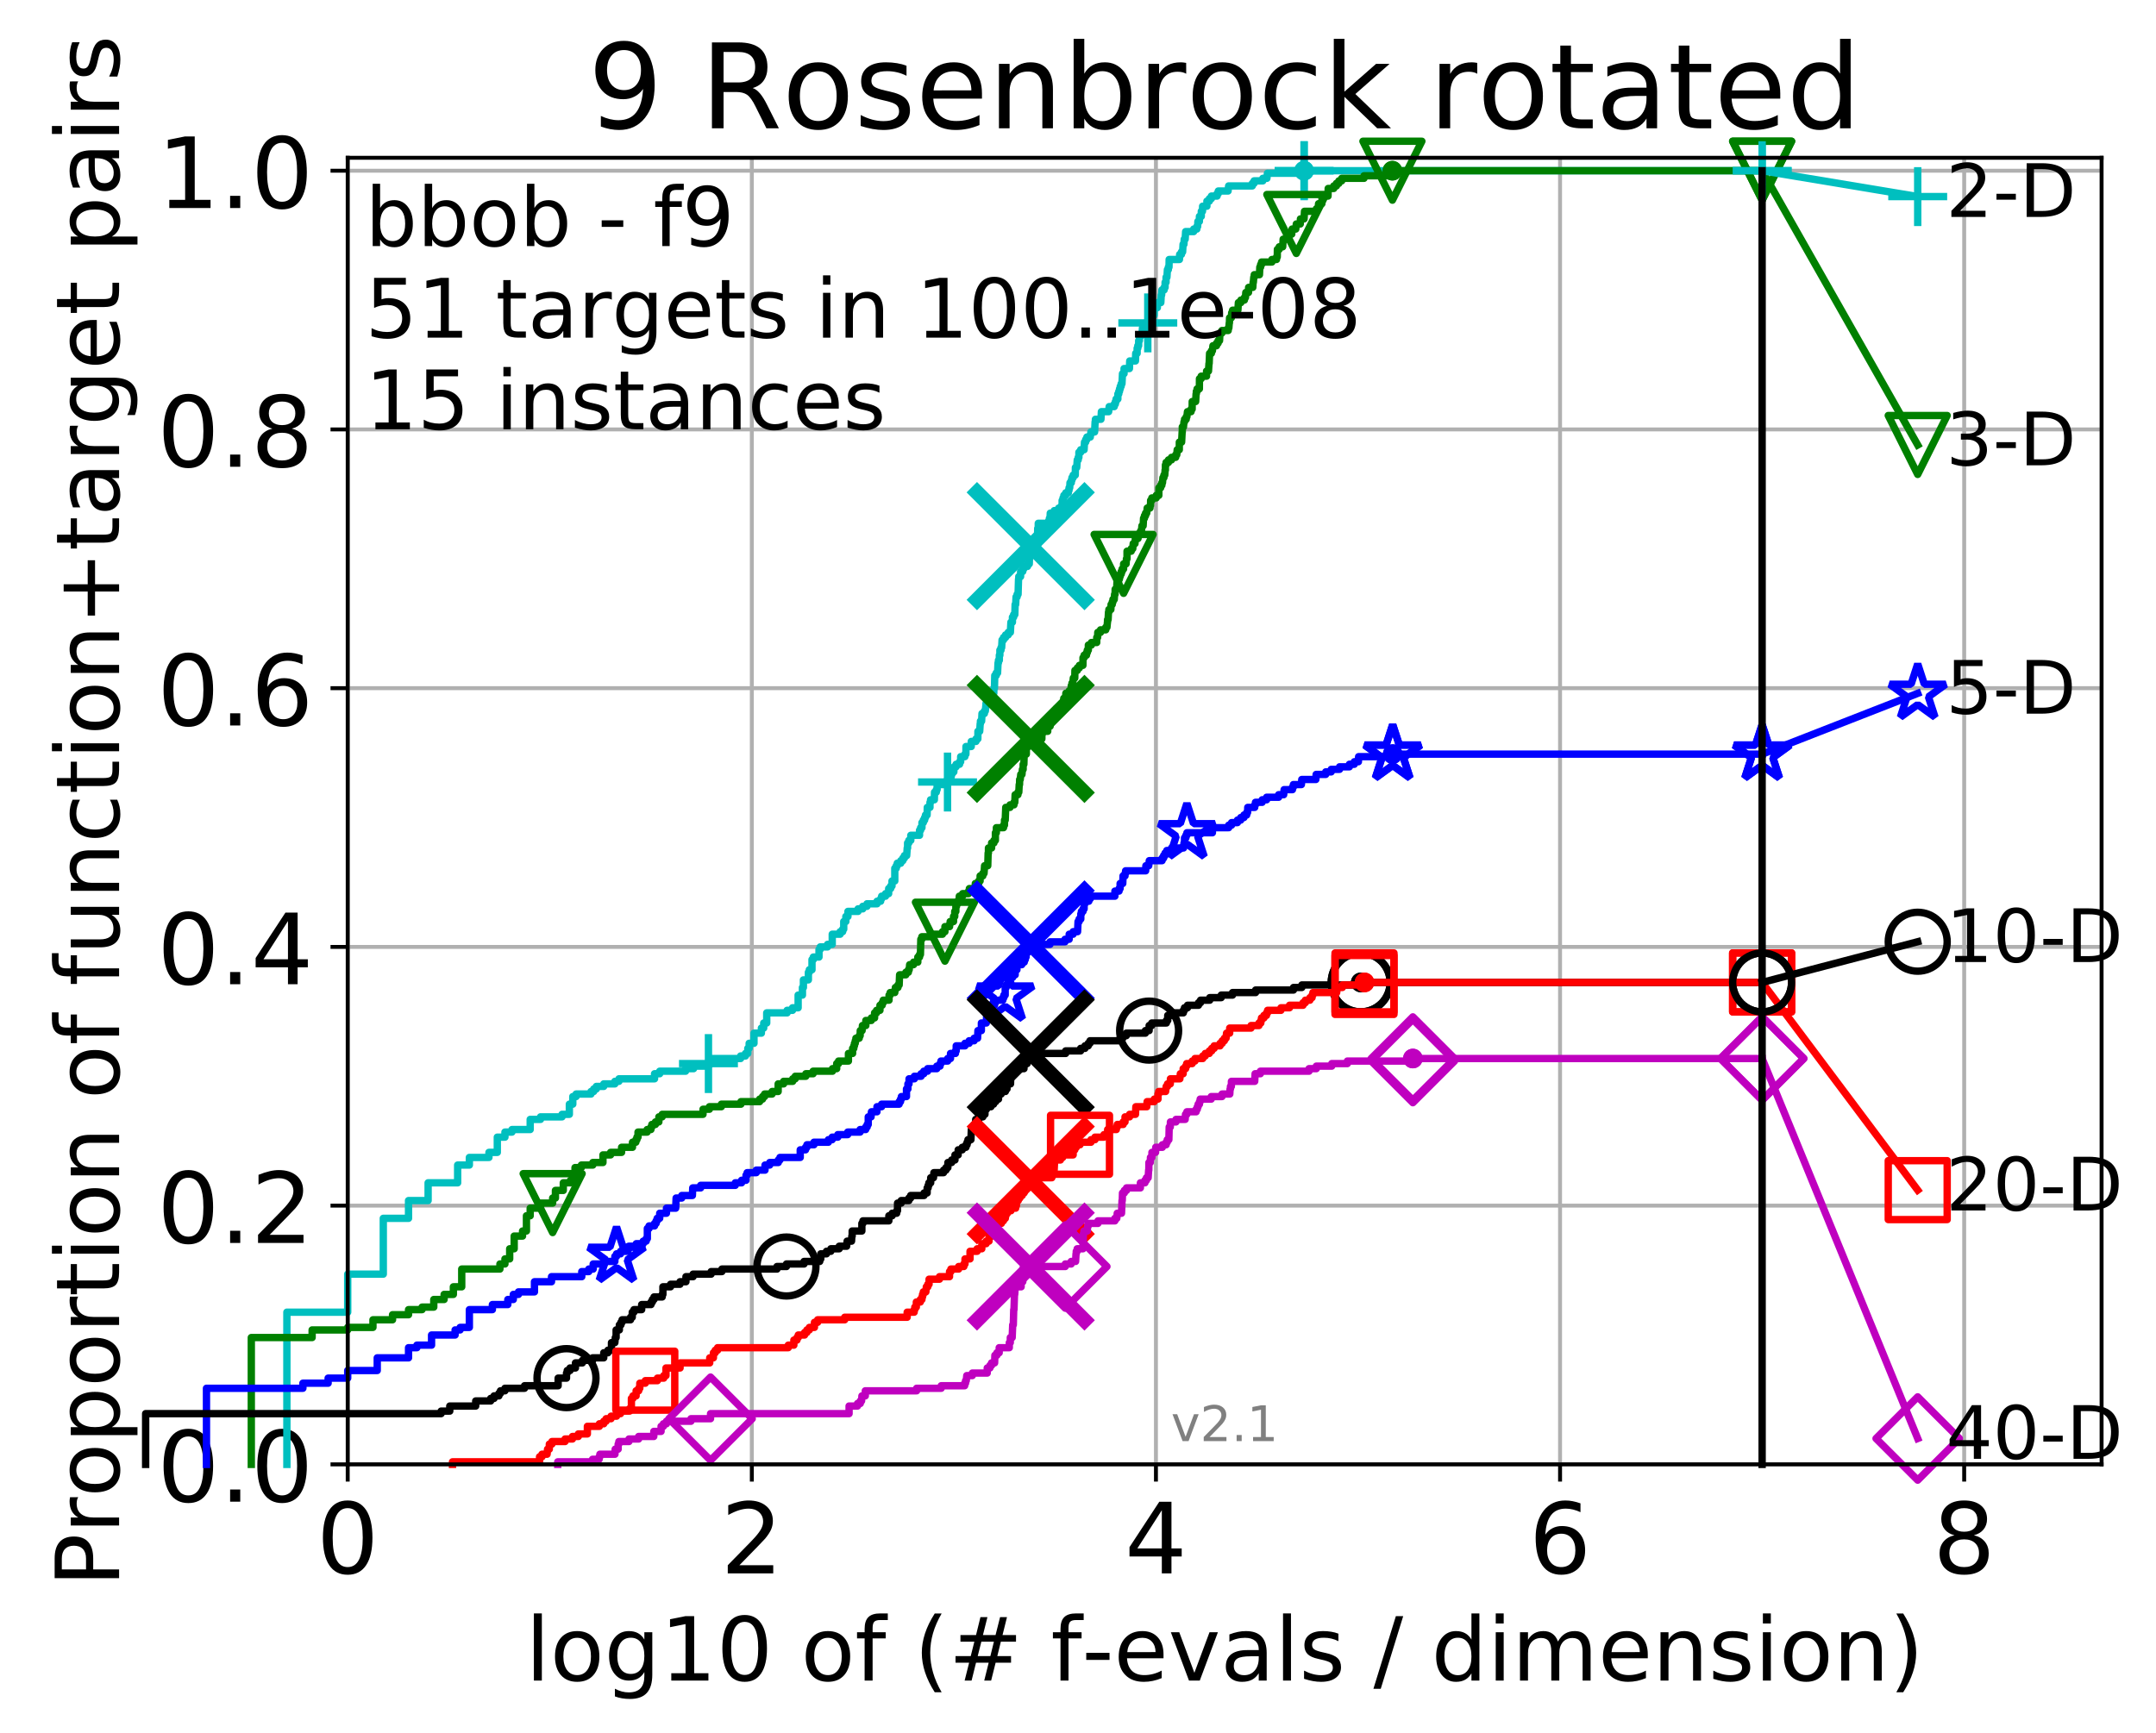 <?xml version="1.0" encoding="utf-8" standalone="no"?>
<!DOCTYPE svg PUBLIC "-//W3C//DTD SVG 1.1//EN"
  "http://www.w3.org/Graphics/SVG/1.1/DTD/svg11.dtd">
<!-- Created with matplotlib (http://matplotlib.org/) -->
<svg height="353pt" version="1.1" viewBox="0 0 439 353" width="439pt" xmlns="http://www.w3.org/2000/svg" xmlns:xlink="http://www.w3.org/1999/xlink">
 <defs>
  <style type="text/css">
*{stroke-linecap:butt;stroke-linejoin:round;}
  </style>
 </defs>
 <g id="figure_1">
  <g id="patch_1">
   <path d="M 0 353.222 
L 439.489 353.222 
L 439.489 0 
L 0 0 
z
" style="fill:#ffffff;"/>
  </g>
  <g id="axes_1">
   <g id="patch_2">
    <path d="M 70.8 298.245 
L 427.92 298.245 
L 427.92 32.133 
L 70.8 32.133 
z
" style="fill:#ffffff;"/>
   </g>
   <g id="matplotlib.axis_1">
    <g id="xtick_1">
     <g id="line2d_1">
      <path clip-path="url(#pf8b7c6343c)" d="M 70.8 298.245 
L 70.8 32.133 
" style="fill:none;stroke:#b0b0b0;stroke-linecap:square;stroke-width:0.8;"/>
     </g>
     <g id="line2d_2">
      <defs>
       <path d="M 0 0 
L 0 3.5 
" id="mb1deb453e4" style="stroke:#000000;stroke-width:0.8;"/>
      </defs>
      <g>
       <use style="stroke:#000000;stroke-width:0.8;" x="70.8" xlink:href="#mb1deb453e4" y="298.245"/>
      </g>
     </g>
     <g id="text_1">
      <!-- 0 -->
      <defs>
       <path d="M 31.781 66.406 
Q 24.172 66.406 20.328 58.906 
Q 16.5 51.422 16.5 36.375 
Q 16.5 21.391 20.328 13.891 
Q 24.172 6.391 31.781 6.391 
Q 39.453 6.391 43.281 13.891 
Q 47.125 21.391 47.125 36.375 
Q 47.125 51.422 43.281 58.906 
Q 39.453 66.406 31.781 66.406 
z
M 31.781 74.219 
Q 44.047 74.219 50.516 64.516 
Q 56.984 54.828 56.984 36.375 
Q 56.984 17.969 50.516 8.266 
Q 44.047 -1.422 31.781 -1.422 
Q 19.531 -1.422 13.062 8.266 
Q 6.594 17.969 6.594 36.375 
Q 6.594 54.828 13.062 64.516 
Q 19.531 74.219 31.781 74.219 
z
" id="DejaVuSans-30"/>
      </defs>
      <g transform="translate(64.438 320.442)scale(0.2 -0.2)">
       <use xlink:href="#DejaVuSans-30"/>
      </g>
     </g>
    </g>
    <g id="xtick_2">
     <g id="line2d_3">
      <path clip-path="url(#pf8b7c6343c)" d="M 153.086 298.245 
L 153.086 32.133 
" style="fill:none;stroke:#b0b0b0;stroke-linecap:square;stroke-width:0.8;"/>
     </g>
     <g id="line2d_4">
      <g>
       <use style="stroke:#000000;stroke-width:0.8;" x="153.086" xlink:href="#mb1deb453e4" y="298.245"/>
      </g>
     </g>
     <g id="text_2">
      <!-- 2 -->
      <defs>
       <path d="M 19.188 8.297 
L 53.609 8.297 
L 53.609 0 
L 7.328 0 
L 7.328 8.297 
Q 12.938 14.109 22.625 23.891 
Q 32.328 33.688 34.812 36.531 
Q 39.547 41.844 41.422 45.531 
Q 43.312 49.219 43.312 52.781 
Q 43.312 58.594 39.234 62.25 
Q 35.156 65.922 28.609 65.922 
Q 23.969 65.922 18.812 64.312 
Q 13.672 62.703 7.812 59.422 
L 7.812 69.391 
Q 13.766 71.781 18.938 73 
Q 24.125 74.219 28.422 74.219 
Q 39.75 74.219 46.484 68.547 
Q 53.219 62.891 53.219 53.422 
Q 53.219 48.922 51.531 44.891 
Q 49.859 40.875 45.406 35.406 
Q 44.188 33.984 37.641 27.219 
Q 31.109 20.453 19.188 8.297 
z
" id="DejaVuSans-32"/>
      </defs>
      <g transform="translate(146.723 320.442)scale(0.2 -0.2)">
       <use xlink:href="#DejaVuSans-32"/>
      </g>
     </g>
    </g>
    <g id="xtick_3">
     <g id="line2d_5">
      <path clip-path="url(#pf8b7c6343c)" d="M 235.371 298.245 
L 235.371 32.133 
" style="fill:none;stroke:#b0b0b0;stroke-linecap:square;stroke-width:0.8;"/>
     </g>
     <g id="line2d_6">
      <g>
       <use style="stroke:#000000;stroke-width:0.8;" x="235.371" xlink:href="#mb1deb453e4" y="298.245"/>
      </g>
     </g>
     <g id="text_3">
      <!-- 4 -->
      <defs>
       <path d="M 37.797 64.312 
L 12.891 25.391 
L 37.797 25.391 
z
M 35.203 72.906 
L 47.609 72.906 
L 47.609 25.391 
L 58.016 25.391 
L 58.016 17.188 
L 47.609 17.188 
L 47.609 0 
L 37.797 0 
L 37.797 17.188 
L 4.891 17.188 
L 4.891 26.703 
z
" id="DejaVuSans-34"/>
      </defs>
      <g transform="translate(229.009 320.442)scale(0.2 -0.2)">
       <use xlink:href="#DejaVuSans-34"/>
      </g>
     </g>
    </g>
    <g id="xtick_4">
     <g id="line2d_7">
      <path clip-path="url(#pf8b7c6343c)" d="M 317.657 298.245 
L 317.657 32.133 
" style="fill:none;stroke:#b0b0b0;stroke-linecap:square;stroke-width:0.8;"/>
     </g>
     <g id="line2d_8">
      <g>
       <use style="stroke:#000000;stroke-width:0.8;" x="317.657" xlink:href="#mb1deb453e4" y="298.245"/>
      </g>
     </g>
     <g id="text_4">
      <!-- 6 -->
      <defs>
       <path d="M 33.016 40.375 
Q 26.375 40.375 22.484 35.828 
Q 18.609 31.297 18.609 23.391 
Q 18.609 15.531 22.484 10.953 
Q 26.375 6.391 33.016 6.391 
Q 39.656 6.391 43.531 10.953 
Q 47.406 15.531 47.406 23.391 
Q 47.406 31.297 43.531 35.828 
Q 39.656 40.375 33.016 40.375 
z
M 52.594 71.297 
L 52.594 62.312 
Q 48.875 64.062 45.094 64.984 
Q 41.312 65.922 37.594 65.922 
Q 27.828 65.922 22.672 59.328 
Q 17.531 52.734 16.797 39.406 
Q 19.672 43.656 24.016 45.922 
Q 28.375 48.188 33.594 48.188 
Q 44.578 48.188 50.953 41.516 
Q 57.328 34.859 57.328 23.391 
Q 57.328 12.156 50.688 5.359 
Q 44.047 -1.422 33.016 -1.422 
Q 20.359 -1.422 13.672 8.266 
Q 6.984 17.969 6.984 36.375 
Q 6.984 53.656 15.188 63.938 
Q 23.391 74.219 37.203 74.219 
Q 40.922 74.219 44.703 73.484 
Q 48.484 72.75 52.594 71.297 
z
" id="DejaVuSans-36"/>
      </defs>
      <g transform="translate(311.295 320.442)scale(0.2 -0.2)">
       <use xlink:href="#DejaVuSans-36"/>
      </g>
     </g>
    </g>
    <g id="xtick_5">
     <g id="line2d_9">
      <path clip-path="url(#pf8b7c6343c)" d="M 399.943 298.245 
L 399.943 32.133 
" style="fill:none;stroke:#b0b0b0;stroke-linecap:square;stroke-width:0.8;"/>
     </g>
     <g id="line2d_10">
      <g>
       <use style="stroke:#000000;stroke-width:0.8;" x="399.943" xlink:href="#mb1deb453e4" y="298.245"/>
      </g>
     </g>
     <g id="text_5">
      <!-- 8 -->
      <defs>
       <path d="M 31.781 34.625 
Q 24.75 34.625 20.719 30.859 
Q 16.703 27.094 16.703 20.516 
Q 16.703 13.922 20.719 10.156 
Q 24.75 6.391 31.781 6.391 
Q 38.812 6.391 42.859 10.172 
Q 46.922 13.969 46.922 20.516 
Q 46.922 27.094 42.891 30.859 
Q 38.875 34.625 31.781 34.625 
z
M 21.922 38.812 
Q 15.578 40.375 12.031 44.719 
Q 8.5 49.078 8.5 55.328 
Q 8.5 64.062 14.719 69.141 
Q 20.953 74.219 31.781 74.219 
Q 42.672 74.219 48.875 69.141 
Q 55.078 64.062 55.078 55.328 
Q 55.078 49.078 51.531 44.719 
Q 48 40.375 41.703 38.812 
Q 48.828 37.156 52.797 32.312 
Q 56.781 27.484 56.781 20.516 
Q 56.781 9.906 50.312 4.234 
Q 43.844 -1.422 31.781 -1.422 
Q 19.734 -1.422 13.25 4.234 
Q 6.781 9.906 6.781 20.516 
Q 6.781 27.484 10.781 32.312 
Q 14.797 37.156 21.922 38.812 
z
M 18.312 54.391 
Q 18.312 48.734 21.844 45.562 
Q 25.391 42.391 31.781 42.391 
Q 38.141 42.391 41.719 45.562 
Q 45.312 48.734 45.312 54.391 
Q 45.312 60.062 41.719 63.234 
Q 38.141 66.406 31.781 66.406 
Q 25.391 66.406 21.844 63.234 
Q 18.312 60.062 18.312 54.391 
z
" id="DejaVuSans-38"/>
      </defs>
      <g transform="translate(393.58 320.442)scale(0.2 -0.2)">
       <use xlink:href="#DejaVuSans-38"/>
      </g>
     </g>
    </g>
    <g id="text_6">
     <!-- log10 of (# f-evals / dimension) -->
     <defs>
      <path d="M 9.422 75.984 
L 18.406 75.984 
L 18.406 0 
L 9.422 0 
z
" id="DejaVuSans-6c"/>
      <path d="M 30.609 48.391 
Q 23.391 48.391 19.188 42.75 
Q 14.984 37.109 14.984 27.297 
Q 14.984 17.484 19.156 11.844 
Q 23.344 6.203 30.609 6.203 
Q 37.797 6.203 41.984 11.859 
Q 46.188 17.531 46.188 27.297 
Q 46.188 37.016 41.984 42.703 
Q 37.797 48.391 30.609 48.391 
z
M 30.609 56 
Q 42.328 56 49.016 48.375 
Q 55.719 40.766 55.719 27.297 
Q 55.719 13.875 49.016 6.219 
Q 42.328 -1.422 30.609 -1.422 
Q 18.844 -1.422 12.172 6.219 
Q 5.516 13.875 5.516 27.297 
Q 5.516 40.766 12.172 48.375 
Q 18.844 56 30.609 56 
z
" id="DejaVuSans-6f"/>
      <path d="M 45.406 27.984 
Q 45.406 37.75 41.375 43.109 
Q 37.359 48.484 30.078 48.484 
Q 22.859 48.484 18.828 43.109 
Q 14.797 37.75 14.797 27.984 
Q 14.797 18.266 18.828 12.891 
Q 22.859 7.516 30.078 7.516 
Q 37.359 7.516 41.375 12.891 
Q 45.406 18.266 45.406 27.984 
z
M 54.391 6.781 
Q 54.391 -7.172 48.188 -13.984 
Q 42 -20.797 29.203 -20.797 
Q 24.469 -20.797 20.266 -20.094 
Q 16.062 -19.391 12.109 -17.922 
L 12.109 -9.188 
Q 16.062 -11.328 19.922 -12.344 
Q 23.781 -13.375 27.781 -13.375 
Q 36.625 -13.375 41.016 -8.766 
Q 45.406 -4.156 45.406 5.172 
L 45.406 9.625 
Q 42.625 4.781 38.281 2.391 
Q 33.938 0 27.875 0 
Q 17.828 0 11.672 7.656 
Q 5.516 15.328 5.516 27.984 
Q 5.516 40.672 11.672 48.328 
Q 17.828 56 27.875 56 
Q 33.938 56 38.281 53.609 
Q 42.625 51.219 45.406 46.391 
L 45.406 54.688 
L 54.391 54.688 
z
" id="DejaVuSans-67"/>
      <path d="M 12.406 8.297 
L 28.516 8.297 
L 28.516 63.922 
L 10.984 60.406 
L 10.984 69.391 
L 28.422 72.906 
L 38.281 72.906 
L 38.281 8.297 
L 54.391 8.297 
L 54.391 0 
L 12.406 0 
z
" id="DejaVuSans-31"/>
      <path id="DejaVuSans-20"/>
      <path d="M 37.109 75.984 
L 37.109 68.5 
L 28.516 68.5 
Q 23.688 68.5 21.797 66.547 
Q 19.922 64.594 19.922 59.516 
L 19.922 54.688 
L 34.719 54.688 
L 34.719 47.703 
L 19.922 47.703 
L 19.922 0 
L 10.891 0 
L 10.891 47.703 
L 2.297 47.703 
L 2.297 54.688 
L 10.891 54.688 
L 10.891 58.5 
Q 10.891 67.625 15.141 71.797 
Q 19.391 75.984 28.609 75.984 
z
" id="DejaVuSans-66"/>
      <path d="M 31 75.875 
Q 24.469 64.656 21.281 53.656 
Q 18.109 42.672 18.109 31.391 
Q 18.109 20.125 21.312 9.062 
Q 24.516 -2 31 -13.188 
L 23.188 -13.188 
Q 15.875 -1.703 12.234 9.375 
Q 8.594 20.453 8.594 31.391 
Q 8.594 42.281 12.203 53.312 
Q 15.828 64.359 23.188 75.875 
z
" id="DejaVuSans-28"/>
      <path d="M 51.125 44 
L 36.922 44 
L 32.812 27.688 
L 47.125 27.688 
z
M 43.797 71.781 
L 38.719 51.516 
L 52.984 51.516 
L 58.109 71.781 
L 65.922 71.781 
L 60.891 51.516 
L 76.125 51.516 
L 76.125 44 
L 58.984 44 
L 54.984 27.688 
L 70.516 27.688 
L 70.516 20.219 
L 53.078 20.219 
L 48 0 
L 40.188 0 
L 45.219 20.219 
L 30.906 20.219 
L 25.875 0 
L 18.016 0 
L 23.094 20.219 
L 7.719 20.219 
L 7.719 27.688 
L 24.906 27.688 
L 29 44 
L 13.281 44 
L 13.281 51.516 
L 30.906 51.516 
L 35.891 71.781 
z
" id="DejaVuSans-23"/>
      <path d="M 4.891 31.391 
L 31.203 31.391 
L 31.203 23.391 
L 4.891 23.391 
z
" id="DejaVuSans-2d"/>
      <path d="M 56.203 29.594 
L 56.203 25.203 
L 14.891 25.203 
Q 15.484 15.922 20.484 11.062 
Q 25.484 6.203 34.422 6.203 
Q 39.594 6.203 44.453 7.469 
Q 49.312 8.734 54.109 11.281 
L 54.109 2.781 
Q 49.266 0.734 44.188 -0.344 
Q 39.109 -1.422 33.891 -1.422 
Q 20.797 -1.422 13.156 6.188 
Q 5.516 13.812 5.516 26.812 
Q 5.516 40.234 12.766 48.109 
Q 20.016 56 32.328 56 
Q 43.359 56 49.781 48.891 
Q 56.203 41.797 56.203 29.594 
z
M 47.219 32.234 
Q 47.125 39.594 43.094 43.984 
Q 39.062 48.391 32.422 48.391 
Q 24.906 48.391 20.391 44.141 
Q 15.875 39.891 15.188 32.172 
z
" id="DejaVuSans-65"/>
      <path d="M 2.984 54.688 
L 12.5 54.688 
L 29.594 8.797 
L 46.688 54.688 
L 56.203 54.688 
L 35.688 0 
L 23.484 0 
z
" id="DejaVuSans-76"/>
      <path d="M 34.281 27.484 
Q 23.391 27.484 19.188 25 
Q 14.984 22.516 14.984 16.5 
Q 14.984 11.719 18.141 8.906 
Q 21.297 6.109 26.703 6.109 
Q 34.188 6.109 38.703 11.406 
Q 43.219 16.703 43.219 25.484 
L 43.219 27.484 
z
M 52.203 31.203 
L 52.203 0 
L 43.219 0 
L 43.219 8.297 
Q 40.141 3.328 35.547 0.953 
Q 30.953 -1.422 24.312 -1.422 
Q 15.922 -1.422 10.953 3.297 
Q 6 8.016 6 15.922 
Q 6 25.141 12.172 29.828 
Q 18.359 34.516 30.609 34.516 
L 43.219 34.516 
L 43.219 35.406 
Q 43.219 41.609 39.141 45 
Q 35.062 48.391 27.688 48.391 
Q 23 48.391 18.547 47.266 
Q 14.109 46.141 10.016 43.891 
L 10.016 52.203 
Q 14.938 54.109 19.578 55.047 
Q 24.219 56 28.609 56 
Q 40.484 56 46.344 49.844 
Q 52.203 43.703 52.203 31.203 
z
" id="DejaVuSans-61"/>
      <path d="M 44.281 53.078 
L 44.281 44.578 
Q 40.484 46.531 36.375 47.5 
Q 32.281 48.484 27.875 48.484 
Q 21.188 48.484 17.844 46.438 
Q 14.5 44.391 14.5 40.281 
Q 14.5 37.156 16.891 35.375 
Q 19.281 33.594 26.516 31.984 
L 29.594 31.297 
Q 39.156 29.25 43.188 25.516 
Q 47.219 21.781 47.219 15.094 
Q 47.219 7.469 41.188 3.016 
Q 35.156 -1.422 24.609 -1.422 
Q 20.219 -1.422 15.453 -0.562 
Q 10.688 0.297 5.422 2 
L 5.422 11.281 
Q 10.406 8.688 15.234 7.391 
Q 20.062 6.109 24.812 6.109 
Q 31.156 6.109 34.562 8.281 
Q 37.984 10.453 37.984 14.406 
Q 37.984 18.062 35.516 20.016 
Q 33.062 21.969 24.703 23.781 
L 21.578 24.516 
Q 13.234 26.266 9.516 29.906 
Q 5.812 33.547 5.812 39.891 
Q 5.812 47.609 11.281 51.797 
Q 16.75 56 26.812 56 
Q 31.781 56 36.172 55.266 
Q 40.578 54.547 44.281 53.078 
z
" id="DejaVuSans-73"/>
      <path d="M 25.391 72.906 
L 33.688 72.906 
L 8.297 -9.281 
L 0 -9.281 
z
" id="DejaVuSans-2f"/>
      <path d="M 45.406 46.391 
L 45.406 75.984 
L 54.391 75.984 
L 54.391 0 
L 45.406 0 
L 45.406 8.203 
Q 42.578 3.328 38.25 0.953 
Q 33.938 -1.422 27.875 -1.422 
Q 17.969 -1.422 11.734 6.484 
Q 5.516 14.406 5.516 27.297 
Q 5.516 40.188 11.734 48.094 
Q 17.969 56 27.875 56 
Q 33.938 56 38.25 53.625 
Q 42.578 51.266 45.406 46.391 
z
M 14.797 27.297 
Q 14.797 17.391 18.875 11.75 
Q 22.953 6.109 30.078 6.109 
Q 37.203 6.109 41.297 11.75 
Q 45.406 17.391 45.406 27.297 
Q 45.406 37.203 41.297 42.844 
Q 37.203 48.484 30.078 48.484 
Q 22.953 48.484 18.875 42.844 
Q 14.797 37.203 14.797 27.297 
z
" id="DejaVuSans-64"/>
      <path d="M 9.422 54.688 
L 18.406 54.688 
L 18.406 0 
L 9.422 0 
z
M 9.422 75.984 
L 18.406 75.984 
L 18.406 64.594 
L 9.422 64.594 
z
" id="DejaVuSans-69"/>
      <path d="M 52 44.188 
Q 55.375 50.25 60.062 53.125 
Q 64.75 56 71.094 56 
Q 79.641 56 84.281 50.016 
Q 88.922 44.047 88.922 33.016 
L 88.922 0 
L 79.891 0 
L 79.891 32.719 
Q 79.891 40.578 77.094 44.375 
Q 74.312 48.188 68.609 48.188 
Q 61.625 48.188 57.562 43.547 
Q 53.516 38.922 53.516 30.906 
L 53.516 0 
L 44.484 0 
L 44.484 32.719 
Q 44.484 40.625 41.703 44.406 
Q 38.922 48.188 33.109 48.188 
Q 26.219 48.188 22.156 43.531 
Q 18.109 38.875 18.109 30.906 
L 18.109 0 
L 9.078 0 
L 9.078 54.688 
L 18.109 54.688 
L 18.109 46.188 
Q 21.188 51.219 25.484 53.609 
Q 29.781 56 35.688 56 
Q 41.656 56 45.828 52.969 
Q 50 49.953 52 44.188 
z
" id="DejaVuSans-6d"/>
      <path d="M 54.891 33.016 
L 54.891 0 
L 45.906 0 
L 45.906 32.719 
Q 45.906 40.484 42.875 44.328 
Q 39.844 48.188 33.797 48.188 
Q 26.516 48.188 22.312 43.547 
Q 18.109 38.922 18.109 30.906 
L 18.109 0 
L 9.078 0 
L 9.078 54.688 
L 18.109 54.688 
L 18.109 46.188 
Q 21.344 51.125 25.703 53.562 
Q 30.078 56 35.797 56 
Q 45.219 56 50.047 50.172 
Q 54.891 44.344 54.891 33.016 
z
" id="DejaVuSans-6e"/>
      <path d="M 8.016 75.875 
L 15.828 75.875 
Q 23.141 64.359 26.781 53.312 
Q 30.422 42.281 30.422 31.391 
Q 30.422 20.453 26.781 9.375 
Q 23.141 -1.703 15.828 -13.188 
L 8.016 -13.188 
Q 14.5 -2 17.703 9.062 
Q 20.906 20.125 20.906 31.391 
Q 20.906 42.672 17.703 53.656 
Q 14.5 64.656 8.016 75.875 
z
" id="DejaVuSans-29"/>
     </defs>
     <g transform="translate(107.015 342.279)scale(0.18 -0.18)">
      <use xlink:href="#DejaVuSans-6c"/>
      <use x="27.783" xlink:href="#DejaVuSans-6f"/>
      <use x="88.965" xlink:href="#DejaVuSans-67"/>
      <use x="152.441" xlink:href="#DejaVuSans-31"/>
      <use x="216.064" xlink:href="#DejaVuSans-30"/>
      <use x="279.688" xlink:href="#DejaVuSans-20"/>
      <use x="311.475" xlink:href="#DejaVuSans-6f"/>
      <use x="372.656" xlink:href="#DejaVuSans-66"/>
      <use x="407.861" xlink:href="#DejaVuSans-20"/>
      <use x="439.648" xlink:href="#DejaVuSans-28"/>
      <use x="478.662" xlink:href="#DejaVuSans-23"/>
      <use x="562.451" xlink:href="#DejaVuSans-20"/>
      <use x="594.238" xlink:href="#DejaVuSans-66"/>
      <use x="629.365" xlink:href="#DejaVuSans-2d"/>
      <use x="665.449" xlink:href="#DejaVuSans-65"/>
      <use x="726.973" xlink:href="#DejaVuSans-76"/>
      <use x="786.152" xlink:href="#DejaVuSans-61"/>
      <use x="847.432" xlink:href="#DejaVuSans-6c"/>
      <use x="875.215" xlink:href="#DejaVuSans-73"/>
      <use x="927.314" xlink:href="#DejaVuSans-20"/>
      <use x="959.102" xlink:href="#DejaVuSans-2f"/>
      <use x="992.793" xlink:href="#DejaVuSans-20"/>
      <use x="1024.58" xlink:href="#DejaVuSans-64"/>
      <use x="1088.057" xlink:href="#DejaVuSans-69"/>
      <use x="1115.84" xlink:href="#DejaVuSans-6d"/>
      <use x="1213.252" xlink:href="#DejaVuSans-65"/>
      <use x="1274.775" xlink:href="#DejaVuSans-6e"/>
      <use x="1338.154" xlink:href="#DejaVuSans-73"/>
      <use x="1390.254" xlink:href="#DejaVuSans-69"/>
      <use x="1418.037" xlink:href="#DejaVuSans-6f"/>
      <use x="1479.219" xlink:href="#DejaVuSans-6e"/>
      <use x="1542.598" xlink:href="#DejaVuSans-29"/>
     </g>
    </g>
   </g>
   <g id="matplotlib.axis_2">
    <g id="ytick_1">
     <g id="line2d_11">
      <path clip-path="url(#pf8b7c6343c)" d="M 70.8 298.245 
L 427.92 298.245 
" style="fill:none;stroke:#b0b0b0;stroke-linecap:square;stroke-width:0.8;"/>
     </g>
     <g id="line2d_12">
      <defs>
       <path d="M 0 0 
L -3.5 0 
" id="mcac17d88df" style="stroke:#000000;stroke-width:0.8;"/>
      </defs>
      <g>
       <use style="stroke:#000000;stroke-width:0.8;" x="70.8" xlink:href="#mcac17d88df" y="298.245"/>
      </g>
     </g>
     <g id="text_7">
      <!-- 0.0 -->
      <defs>
       <path d="M 10.688 12.406 
L 21 12.406 
L 21 0 
L 10.688 0 
z
" id="DejaVuSans-2e"/>
      </defs>
      <g transform="translate(31.994 305.844)scale(0.2 -0.2)">
       <use xlink:href="#DejaVuSans-30"/>
       <use x="63.623" xlink:href="#DejaVuSans-2e"/>
       <use x="95.41" xlink:href="#DejaVuSans-30"/>
      </g>
     </g>
    </g>
    <g id="ytick_2">
     <g id="line2d_13">
      <path clip-path="url(#pf8b7c6343c)" d="M 70.8 245.55 
L 427.92 245.55 
" style="fill:none;stroke:#b0b0b0;stroke-linecap:square;stroke-width:0.8;"/>
     </g>
     <g id="line2d_14">
      <g>
       <use style="stroke:#000000;stroke-width:0.8;" x="70.8" xlink:href="#mcac17d88df" y="245.55"/>
      </g>
     </g>
     <g id="text_8">
      <!-- 0.2 -->
      <g transform="translate(31.994 253.148)scale(0.2 -0.2)">
       <use xlink:href="#DejaVuSans-30"/>
       <use x="63.623" xlink:href="#DejaVuSans-2e"/>
       <use x="95.41" xlink:href="#DejaVuSans-32"/>
      </g>
     </g>
    </g>
    <g id="ytick_3">
     <g id="line2d_15">
      <path clip-path="url(#pf8b7c6343c)" d="M 70.8 192.854 
L 427.92 192.854 
" style="fill:none;stroke:#b0b0b0;stroke-linecap:square;stroke-width:0.8;"/>
     </g>
     <g id="line2d_16">
      <g>
       <use style="stroke:#000000;stroke-width:0.8;" x="70.8" xlink:href="#mcac17d88df" y="192.854"/>
      </g>
     </g>
     <g id="text_9">
      <!-- 0.4 -->
      <g transform="translate(31.994 200.453)scale(0.2 -0.2)">
       <use xlink:href="#DejaVuSans-30"/>
       <use x="63.623" xlink:href="#DejaVuSans-2e"/>
       <use x="95.41" xlink:href="#DejaVuSans-34"/>
      </g>
     </g>
    </g>
    <g id="ytick_4">
     <g id="line2d_17">
      <path clip-path="url(#pf8b7c6343c)" d="M 70.8 140.159 
L 427.92 140.159 
" style="fill:none;stroke:#b0b0b0;stroke-linecap:square;stroke-width:0.8;"/>
     </g>
     <g id="line2d_18">
      <g>
       <use style="stroke:#000000;stroke-width:0.8;" x="70.8" xlink:href="#mcac17d88df" y="140.159"/>
      </g>
     </g>
     <g id="text_10">
      <!-- 0.6 -->
      <g transform="translate(31.994 147.757)scale(0.2 -0.2)">
       <use xlink:href="#DejaVuSans-30"/>
       <use x="63.623" xlink:href="#DejaVuSans-2e"/>
       <use x="95.41" xlink:href="#DejaVuSans-36"/>
      </g>
     </g>
    </g>
    <g id="ytick_5">
     <g id="line2d_19">
      <path clip-path="url(#pf8b7c6343c)" d="M 70.8 87.464 
L 427.92 87.464 
" style="fill:none;stroke:#b0b0b0;stroke-linecap:square;stroke-width:0.8;"/>
     </g>
     <g id="line2d_20">
      <g>
       <use style="stroke:#000000;stroke-width:0.8;" x="70.8" xlink:href="#mcac17d88df" y="87.464"/>
      </g>
     </g>
     <g id="text_11">
      <!-- 0.8 -->
      <g transform="translate(31.994 95.062)scale(0.2 -0.2)">
       <use xlink:href="#DejaVuSans-30"/>
       <use x="63.623" xlink:href="#DejaVuSans-2e"/>
       <use x="95.41" xlink:href="#DejaVuSans-38"/>
      </g>
     </g>
    </g>
    <g id="ytick_6">
     <g id="line2d_21">
      <path clip-path="url(#pf8b7c6343c)" d="M 70.8 34.768 
L 427.92 34.768 
" style="fill:none;stroke:#b0b0b0;stroke-linecap:square;stroke-width:0.8;"/>
     </g>
     <g id="line2d_22">
      <g>
       <use style="stroke:#000000;stroke-width:0.8;" x="70.8" xlink:href="#mcac17d88df" y="34.768"/>
      </g>
     </g>
     <g id="text_12">
      <!-- 1.0 -->
      <g transform="translate(31.994 42.367)scale(0.2 -0.2)">
       <use xlink:href="#DejaVuSans-31"/>
       <use x="63.623" xlink:href="#DejaVuSans-2e"/>
       <use x="95.41" xlink:href="#DejaVuSans-30"/>
      </g>
     </g>
    </g>
    <g id="text_13">
     <!-- Proportion of function+target pairs -->
     <defs>
      <path d="M 19.672 64.797 
L 19.672 37.406 
L 32.078 37.406 
Q 38.969 37.406 42.719 40.969 
Q 46.484 44.531 46.484 51.125 
Q 46.484 57.672 42.719 61.234 
Q 38.969 64.797 32.078 64.797 
z
M 9.812 72.906 
L 32.078 72.906 
Q 44.344 72.906 50.609 67.359 
Q 56.891 61.812 56.891 51.125 
Q 56.891 40.328 50.609 34.812 
Q 44.344 29.297 32.078 29.297 
L 19.672 29.297 
L 19.672 0 
L 9.812 0 
z
" id="DejaVuSans-50"/>
      <path d="M 41.109 46.297 
Q 39.594 47.172 37.812 47.578 
Q 36.031 48 33.891 48 
Q 26.266 48 22.188 43.047 
Q 18.109 38.094 18.109 28.812 
L 18.109 0 
L 9.078 0 
L 9.078 54.688 
L 18.109 54.688 
L 18.109 46.188 
Q 20.953 51.172 25.484 53.578 
Q 30.031 56 36.531 56 
Q 37.453 56 38.578 55.875 
Q 39.703 55.766 41.062 55.516 
z
" id="DejaVuSans-72"/>
      <path d="M 18.109 8.203 
L 18.109 -20.797 
L 9.078 -20.797 
L 9.078 54.688 
L 18.109 54.688 
L 18.109 46.391 
Q 20.953 51.266 25.266 53.625 
Q 29.594 56 35.594 56 
Q 45.562 56 51.781 48.094 
Q 58.016 40.188 58.016 27.297 
Q 58.016 14.406 51.781 6.484 
Q 45.562 -1.422 35.594 -1.422 
Q 29.594 -1.422 25.266 0.953 
Q 20.953 3.328 18.109 8.203 
z
M 48.688 27.297 
Q 48.688 37.203 44.609 42.844 
Q 40.531 48.484 33.406 48.484 
Q 26.266 48.484 22.188 42.844 
Q 18.109 37.203 18.109 27.297 
Q 18.109 17.391 22.188 11.75 
Q 26.266 6.109 33.406 6.109 
Q 40.531 6.109 44.609 11.75 
Q 48.688 17.391 48.688 27.297 
z
" id="DejaVuSans-70"/>
      <path d="M 18.312 70.219 
L 18.312 54.688 
L 36.812 54.688 
L 36.812 47.703 
L 18.312 47.703 
L 18.312 18.016 
Q 18.312 11.328 20.141 9.422 
Q 21.969 7.516 27.594 7.516 
L 36.812 7.516 
L 36.812 0 
L 27.594 0 
Q 17.188 0 13.234 3.875 
Q 9.281 7.766 9.281 18.016 
L 9.281 47.703 
L 2.688 47.703 
L 2.688 54.688 
L 9.281 54.688 
L 9.281 70.219 
z
" id="DejaVuSans-74"/>
      <path d="M 8.5 21.578 
L 8.5 54.688 
L 17.484 54.688 
L 17.484 21.922 
Q 17.484 14.156 20.5 10.266 
Q 23.531 6.391 29.594 6.391 
Q 36.859 6.391 41.078 11.031 
Q 45.312 15.672 45.312 23.688 
L 45.312 54.688 
L 54.297 54.688 
L 54.297 0 
L 45.312 0 
L 45.312 8.406 
Q 42.047 3.422 37.719 1 
Q 33.406 -1.422 27.688 -1.422 
Q 18.266 -1.422 13.375 4.438 
Q 8.5 10.297 8.5 21.578 
z
M 31.109 56 
z
" id="DejaVuSans-75"/>
      <path d="M 48.781 52.594 
L 48.781 44.188 
Q 44.969 46.297 41.141 47.344 
Q 37.312 48.391 33.406 48.391 
Q 24.656 48.391 19.812 42.844 
Q 14.984 37.312 14.984 27.297 
Q 14.984 17.281 19.812 11.734 
Q 24.656 6.203 33.406 6.203 
Q 37.312 6.203 41.141 7.25 
Q 44.969 8.297 48.781 10.406 
L 48.781 2.094 
Q 45.016 0.344 40.984 -0.531 
Q 36.969 -1.422 32.422 -1.422 
Q 20.062 -1.422 12.781 6.344 
Q 5.516 14.109 5.516 27.297 
Q 5.516 40.672 12.859 48.328 
Q 20.219 56 33.016 56 
Q 37.156 56 41.109 55.141 
Q 45.062 54.297 48.781 52.594 
z
" id="DejaVuSans-63"/>
      <path d="M 46 62.703 
L 46 35.5 
L 73.188 35.5 
L 73.188 27.203 
L 46 27.203 
L 46 0 
L 37.797 0 
L 37.797 27.203 
L 10.594 27.203 
L 10.594 35.5 
L 37.797 35.5 
L 37.797 62.703 
z
" id="DejaVuSans-2b"/>
     </defs>
     <g transform="translate(24.25 323.179)rotate(-90)scale(0.18 -0.18)">
      <use xlink:href="#DejaVuSans-50"/>
      <use x="60.287" xlink:href="#DejaVuSans-72"/>
      <use x="101.369" xlink:href="#DejaVuSans-6f"/>
      <use x="162.551" xlink:href="#DejaVuSans-70"/>
      <use x="226.027" xlink:href="#DejaVuSans-6f"/>
      <use x="287.209" xlink:href="#DejaVuSans-72"/>
      <use x="328.322" xlink:href="#DejaVuSans-74"/>
      <use x="367.531" xlink:href="#DejaVuSans-69"/>
      <use x="395.314" xlink:href="#DejaVuSans-6f"/>
      <use x="456.496" xlink:href="#DejaVuSans-6e"/>
      <use x="519.875" xlink:href="#DejaVuSans-20"/>
      <use x="551.662" xlink:href="#DejaVuSans-6f"/>
      <use x="612.844" xlink:href="#DejaVuSans-66"/>
      <use x="648.049" xlink:href="#DejaVuSans-20"/>
      <use x="679.836" xlink:href="#DejaVuSans-66"/>
      <use x="715.041" xlink:href="#DejaVuSans-75"/>
      <use x="778.42" xlink:href="#DejaVuSans-6e"/>
      <use x="841.799" xlink:href="#DejaVuSans-63"/>
      <use x="896.779" xlink:href="#DejaVuSans-74"/>
      <use x="935.988" xlink:href="#DejaVuSans-69"/>
      <use x="963.771" xlink:href="#DejaVuSans-6f"/>
      <use x="1024.953" xlink:href="#DejaVuSans-6e"/>
      <use x="1088.332" xlink:href="#DejaVuSans-2b"/>
      <use x="1172.121" xlink:href="#DejaVuSans-74"/>
      <use x="1211.33" xlink:href="#DejaVuSans-61"/>
      <use x="1272.609" xlink:href="#DejaVuSans-72"/>
      <use x="1313.707" xlink:href="#DejaVuSans-67"/>
      <use x="1377.184" xlink:href="#DejaVuSans-65"/>
      <use x="1438.707" xlink:href="#DejaVuSans-74"/>
      <use x="1477.916" xlink:href="#DejaVuSans-20"/>
      <use x="1509.703" xlink:href="#DejaVuSans-70"/>
      <use x="1573.18" xlink:href="#DejaVuSans-61"/>
      <use x="1634.459" xlink:href="#DejaVuSans-69"/>
      <use x="1662.242" xlink:href="#DejaVuSans-72"/>
      <use x="1703.355" xlink:href="#DejaVuSans-73"/>
     </g>
    </g>
   </g>
   <g id="line2d_23">
    <defs>
     <path d="M 0 1.5 
C 0.398 1.5 0.779 1.342 1.061 1.061 
C 1.342 0.779 1.5 0.398 1.5 0 
C 1.5 -0.398 1.342 -0.779 1.061 -1.061 
C 0.779 -1.342 0.398 -1.5 0 -1.5 
C -0.398 -1.5 -0.779 -1.342 -1.061 -1.061 
C -1.342 -0.779 -1.5 -0.398 -1.5 0 
C -1.5 0.398 -1.342 0.779 -1.061 1.061 
C -0.779 1.342 -0.398 1.5 0 1.5 
z
" id="m95652ee807" style="stroke:#00bfbf;"/>
    </defs>
    <g>
     <use style="fill:#00bfbf;stroke:#00bfbf;" x="265.536" xlink:href="#m95652ee807" y="34.768"/>
     <use style="fill:#00bfbf;stroke:#00bfbf;" x="265.536" xlink:href="#m95652ee807" y="34.768"/>
    </g>
   </g>
   <g id="line2d_24">
    <path d="M 58.415 298.245 
L 58.415 267.248 
L 70.8 267.248 
L 70.8 259.499 
L 78.045 259.499 
L 78.045 248.133 
L 83.185 248.133 
L 83.185 244.517 
L 87.172 244.517 
L 87.172 240.9 
L 93.185 240.9 
L 93.185 237.284 
L 95.57 237.284 
L 95.57 235.734 
L 99.558 235.734 
L 99.558 234.701 
L 101.261 234.701 
L 101.261 231.601 
L 102.815 231.601 
L 102.815 230.568 
L 104.246 230.568 
L 104.246 230.051 
L 107.956 230.051 
L 107.956 227.985 
L 110.06 227.985 
L 110.06 227.468 
L 114.44 227.468 
L 114.44 226.952 
L 115.93 226.952 
L 115.93 224.885 
L 116.631 224.885 
L 116.631 223.335 
L 117.305 223.335 
L 117.305 222.819 
L 120.341 222.819 
L 120.341 222.302 
L 120.891 222.302 
L 120.891 221.785 
L 121.424 221.785 
L 121.424 221.269 
L 122.935 221.269 
L 122.935 220.752 
L 125.2 220.752 
L 125.2 220.235 
L 126.031 220.235 
L 126.031 219.719 
L 133.276 219.719 
L 133.276 218.686 
L 134.327 218.686 
L 134.327 218.169 
L 139.595 218.169 
L 139.595 217.652 
L 141.229 217.652 
L 141.229 217.136 
L 144.254 217.136 
L 144.254 216.619 
L 144.83 216.619 
L 144.83 215.586 
L 150.802 215.586 
L 150.802 215.069 
L 151.789 215.069 
L 151.789 214.553 
L 152.263 214.553 
L 152.263 213.519 
L 152.541 213.519 
L 152.541 212.486 
L 153.527 212.486 
L 153.527 210.42 
L 155.031 210.42 
L 155.031 209.386 
L 155.505 209.386 
L 155.505 208.353 
L 156.119 208.353 
L 156.119 206.287 
L 160.271 206.287 
L 160.271 205.77 
L 161.372 205.77 
L 161.372 205.253 
L 162.514 205.253 
L 162.514 202.67 
L 163.389 202.67 
L 163.389 201.12 
L 163.588 201.12 
L 163.588 199.571 
L 164.601 199.571 
L 164.601 198.021 
L 164.788 198.021 
L 164.788 197.504 
L 165.336 197.504 
L 165.336 195.438 
L 165.604 195.438 
L 165.604 194.921 
L 166.763 194.921 
L 166.763 193.371 
L 167.011 193.371 
L 167.011 192.854 
L 168.504 192.854 
L 168.504 192.338 
L 169.458 192.338 
L 169.458 190.271 
L 171.063 190.271 
L 171.063 189.755 
L 171.579 189.755 
L 171.579 189.238 
L 171.799 189.238 
L 171.799 187.688 
L 172.233 187.688 
L 172.233 186.655 
L 172.656 186.655 
L 172.656 185.622 
L 174.714 185.622 
L 174.714 185.105 
L 175.673 185.105 
L 175.673 184.589 
L 176.535 184.589 
L 176.535 184.072 
L 178.578 184.072 
L 178.578 183.555 
L 179.314 183.555 
L 179.314 183.039 
L 179.519 183.039 
L 179.519 182.522 
L 180.315 182.522 
L 180.315 182.005 
L 180.946 182.005 
L 180.946 180.972 
L 181.354 180.972 
L 181.354 180.456 
L 181.628 180.456 
L 181.628 179.422 
L 182.197 179.422 
L 182.197 176.839 
L 182.493 176.839 
L 182.493 176.323 
L 182.698 176.323 
L 182.698 175.806 
L 183.416 175.806 
L 183.416 175.289 
L 183.836 175.289 
L 183.836 174.773 
L 184.153 174.773 
L 184.153 174.256 
L 184.618 174.256 
L 184.725 172.706 
L 184.801 172.706 
L 184.801 171.673 
L 185.056 171.673 
L 185.056 171.156 
L 185.455 171.156 
L 185.455 170.123 
L 187.232 170.123 
L 187.232 169.09 
L 187.455 169.09 
L 187.455 168.573 
L 187.727 168.573 
L 187.727 167.54 
L 188.008 167.54 
L 188.008 167.023 
L 188.272 167.023 
L 188.272 166.507 
L 188.445 166.507 
L 188.445 165.99 
L 188.776 165.99 
L 188.812 164.44 
L 189.36 164.44 
L 189.36 163.407 
L 189.477 163.407 
L 189.477 162.89 
L 190.253 162.89 
L 190.286 161.341 
L 190.65 161.341 
L 190.65 160.824 
L 190.813 160.824 
L 190.813 159.791 
L 192.346 159.791 
L 192.346 159.274 
L 192.932 159.274 
L 192.932 158.757 
L 193.142 158.757 
L 193.142 158.241 
L 193.675 158.241 
L 193.675 157.724 
L 193.831 157.724 
L 193.831 157.208 
L 194.22 157.208 
L 194.264 156.174 
L 194.678 156.174 
L 194.678 155.658 
L 195.387 155.658 
L 195.387 155.141 
L 195.612 155.141 
L 195.612 154.108 
L 196.46 154.108 
L 196.46 153.591 
L 196.679 153.591 
L 196.687 152.041 
L 197.767 152.041 
L 197.767 151.008 
L 198.723 151.008 
L 198.723 150.491 
L 199.108 150.491 
L 199.122 148.942 
L 199.485 148.942 
L 199.584 147.392 
L 199.631 147.392 
L 199.631 146.875 
L 199.873 146.875 
L 199.951 145.325 
L 200.437 145.325 
L 200.437 144.809 
L 200.632 144.809 
L 200.732 143.775 
L 200.763 143.775 
L 200.763 143.259 
L 201.36 143.259 
L 201.36 142.742 
L 201.874 142.742 
L 201.874 142.226 
L 202.042 142.226 
L 202.042 141.192 
L 202.357 141.192 
L 202.379 140.159 
L 202.487 140.159 
L 202.554 137.576 
L 202.849 137.576 
L 202.849 137.059 
L 203.122 137.059 
L 203.22 134.993 
L 203.301 134.993 
L 203.301 134.476 
L 203.482 134.476 
L 203.482 133.443 
L 203.594 133.443 
L 203.594 132.41 
L 203.82 132.41 
L 203.82 131.893 
L 203.955 131.893 
L 204.038 130.343 
L 204.335 130.343 
L 204.335 129.827 
L 204.751 129.827 
L 204.751 129.31 
L 205.288 129.31 
L 205.288 128.793 
L 205.73 128.793 
L 205.838 126.727 
L 206.148 126.727 
L 206.148 125.694 
L 206.394 125.694 
L 206.394 125.177 
L 206.636 125.177 
L 206.698 123.111 
L 206.809 123.111 
L 206.889 121.561 
L 207.099 121.561 
L 207.099 121.044 
L 207.297 121.044 
L 207.392 117.944 
L 207.439 117.944 
L 207.439 117.428 
L 207.81 117.428 
L 207.81 116.394 
L 208.252 116.394 
L 208.252 115.878 
L 208.45 115.878 
L 208.45 115.361 
L 209.212 115.361 
L 209.212 114.845 
L 209.579 114.845 
L 209.647 112.778 
L 209.808 112.778 
L 209.812 111.228 
L 211.24 111.228 
L 211.295 107.612 
L 211.408 107.612 
L 211.408 106.579 
L 213.513 106.579 
L 213.513 106.062 
L 213.676 106.062 
L 213.676 105.545 
L 213.802 105.545 
L 213.853 104.512 
L 214.668 104.512 
L 214.668 103.995 
L 215.564 103.995 
L 215.564 103.479 
L 216.148 103.479 
L 216.148 102.962 
L 216.268 102.962 
L 216.268 101.929 
L 216.446 101.929 
L 216.446 101.412 
L 216.616 101.412 
L 216.616 100.896 
L 217.002 100.896 
L 217.002 100.379 
L 217.541 100.379 
L 217.541 99.863 
L 217.676 99.863 
L 217.676 99.346 
L 217.81 99.346 
L 217.87 98.313 
L 218.139 98.313 
L 218.139 97.796 
L 218.267 97.796 
L 218.267 97.279 
L 218.515 97.279 
L 218.515 96.763 
L 218.945 96.763 
L 218.972 95.213 
L 219.241 95.213 
L 219.348 93.663 
L 219.545 93.663 
L 219.545 93.146 
L 219.681 93.146 
L 219.681 92.113 
L 220.051 92.113 
L 220.051 91.597 
L 220.743 91.597 
L 220.823 90.047 
L 221.062 90.047 
L 221.062 89.53 
L 221.309 89.53 
L 221.309 89.013 
L 222.006 89.013 
L 222.006 88.497 
L 222.119 88.497 
L 222.119 87.98 
L 222.88 87.98 
L 222.984 85.914 
L 223.043 85.914 
L 223.043 85.397 
L 224.172 85.397 
L 224.262 83.847 
L 225.741 83.847 
L 225.846 82.814 
L 226.877 82.814 
L 226.877 82.297 
L 227.11 82.297 
L 227.11 81.781 
L 227.256 81.781 
L 227.256 81.264 
L 227.618 81.264 
L 227.618 80.231 
L 227.803 80.231 
L 227.803 79.714 
L 227.955 79.714 
L 227.955 79.198 
L 228.103 79.198 
L 228.103 78.681 
L 228.285 78.681 
L 228.285 78.164 
L 228.453 78.164 
L 228.56 76.098 
L 228.877 76.098 
L 228.877 75.065 
L 229.972 75.065 
L 230.031 73.515 
L 231.2 73.515 
L 231.25 71.965 
L 231.54 71.965 
L 231.54 70.932 
L 231.676 70.932 
L 231.676 70.415 
L 231.849 70.415 
L 231.849 69.382 
L 232.003 69.382 
L 232.045 68.349 
L 232.441 68.349 
L 232.441 67.832 
L 232.559 67.832 
L 232.624 66.799 
L 232.956 66.799 
L 232.956 66.282 
L 233.478 66.282 
L 233.478 65.765 
L 233.711 65.765 
L 233.711 65.249 
L 233.942 65.249 
L 233.942 64.216 
L 235.011 64.216 
L 235.041 62.666 
L 235.657 62.666 
L 235.657 61.632 
L 236.364 61.632 
L 236.449 60.083 
L 236.529 60.083 
L 236.584 59.049 
L 237.035 59.049 
L 237.035 58.533 
L 237.235 58.533 
L 237.235 57.5 
L 237.431 57.5 
L 237.431 56.466 
L 237.608 56.466 
L 237.705 54.916 
L 237.895 54.916 
L 237.895 54.4 
L 238.03 54.4 
L 238.06 52.85 
L 240.155 52.85 
L 240.2 51.817 
L 240.566 51.817 
L 240.566 51.3 
L 240.801 51.3 
L 240.895 49.75 
L 241.071 49.75 
L 241.132 48.717 
L 241.321 48.717 
L 241.414 47.167 
L 243.055 47.167 
L 243.055 46.65 
L 243.699 46.65 
L 243.699 46.134 
L 243.86 46.134 
L 243.91 45.101 
L 244.217 45.101 
L 244.224 44.067 
L 244.603 44.067 
L 244.605 43.034 
L 244.846 43.034 
L 244.872 42.001 
L 245.745 42.001 
L 245.745 40.968 
L 246.249 40.968 
L 246.249 40.451 
L 246.663 40.451 
L 246.663 39.934 
L 247.821 39.934 
L 247.821 39.418 
L 248.068 39.418 
L 248.068 38.901 
L 250.06 38.901 
L 250.169 37.868 
L 254.991 37.868 
L 254.991 37.351 
L 255.355 37.351 
L 255.355 36.835 
L 257.135 36.835 
L 257.135 36.318 
L 257.964 36.318 
L 258.068 35.285 
L 265.536 35.285 
L 265.536 34.768 
L 358.8 34.768 
L 358.8 34.768 
" style="fill:none;stroke:#00bfbf;stroke-linecap:square;stroke-width:1.5;"/>
   </g>
   <g id="line2d_25">
    <defs>
     <path d="M -6 0 
L 6 0 
M 0 6 
L 0 -6 
" id="maf6c852604" style="stroke:#00bfbf;stroke-width:1.5;"/>
    </defs>
    <g>
     <use style="fill:none;stroke:#00bfbf;stroke-width:1.5;" x="144.254" xlink:href="#maf6c852604" y="216.619"/>
     <use style="fill:none;stroke:#00bfbf;stroke-width:1.5;" x="192.932" xlink:href="#maf6c852604" y="159.274"/>
     <use style="fill:none;stroke:#00bfbf;stroke-width:1.5;" x="233.711" xlink:href="#maf6c852604" y="65.765"/>
     <use style="fill:none;stroke:#00bfbf;stroke-width:1.5;" x="265.536" xlink:href="#maf6c852604" y="34.768"/>
     <use style="fill:none;stroke:#00bfbf;stroke-width:1.5;" x="265.536" xlink:href="#maf6c852604" y="34.768"/>
     <use style="fill:none;stroke:#00bfbf;stroke-width:1.5;" x="358.8" xlink:href="#maf6c852604" y="34.768"/>
    </g>
   </g>
   <g id="line2d_26"/>
   <g id="line2d_27">
    <path clip-path="url(#pf8b7c6343c)" d="M 209.875 111.228 
" style="fill:none;stroke:#00bfbf;stroke-linecap:square;stroke-width:1.5;"/>
    <defs>
     <path d="M -12 12 
L 12 -12 
M -12 -12 
L 12 12 
" id="m5148faa061" style="stroke:#00bfbf;stroke-width:3;"/>
    </defs>
    <g clip-path="url(#pf8b7c6343c)">
     <use style="fill:#00bfbf;stroke:#00bfbf;stroke-width:3;" x="209.875" xlink:href="#m5148faa061" y="111.228"/>
    </g>
   </g>
   <g id="line2d_28">
    <defs>
     <path d="M 0 1.5 
C 0.398 1.5 0.779 1.342 1.061 1.061 
C 1.342 0.779 1.5 0.398 1.5 0 
C 1.5 -0.398 1.342 -0.779 1.061 -1.061 
C 0.779 -1.342 0.398 -1.5 0 -1.5 
C -0.398 -1.5 -0.779 -1.342 -1.061 -1.061 
C -1.342 -0.779 -1.5 -0.398 -1.5 0 
C -1.5 0.398 -1.342 0.779 -1.061 1.061 
C -0.779 1.342 -0.398 1.5 0 1.5 
z
" id="m61afeb8d52" style="stroke:#008000;"/>
    </defs>
    <g>
     <use style="fill:#008000;stroke:#008000;" x="283.519" xlink:href="#m61afeb8d52" y="34.768"/>
     <use style="fill:#008000;stroke:#008000;" x="283.519" xlink:href="#m61afeb8d52" y="34.768"/>
    </g>
   </g>
   <g id="line2d_29">
    <path d="M 51.17 298.245 
L 51.17 272.414 
L 63.555 272.414 
L 63.555 270.864 
L 70.8 270.864 
L 70.8 270.348 
L 75.94 270.348 
L 75.94 268.798 
L 79.927 268.798 
L 79.927 267.765 
L 83.185 267.765 
L 83.185 266.731 
L 85.94 266.731 
L 85.94 266.215 
L 88.326 266.215 
L 88.326 264.665 
L 90.43 264.665 
L 90.43 263.632 
L 92.313 263.632 
L 92.313 262.082 
L 94.016 262.082 
L 94.016 258.465 
L 101.794 258.465 
L 101.794 257.432 
L 102.815 257.432 
L 102.815 256.399 
L 103.781 256.399 
L 103.781 254.333 
L 104.698 254.333 
L 104.698 251.749 
L 106.401 251.749 
L 106.401 250.716 
L 107.195 250.716 
L 107.195 247.616 
L 107.956 247.616 
L 107.956 246.067 
L 110.06 246.067 
L 110.06 245.033 
L 112.529 245.033 
L 112.529 244 
L 113.096 244 
L 113.096 242.45 
L 114.697 242.45 
L 114.697 240.9 
L 116.167 240.9 
L 116.167 240.384 
L 116.631 240.384 
L 116.631 239.35 
L 117.083 239.35 
L 117.083 237.801 
L 118.375 237.801 
L 118.375 237.284 
L 120.709 237.284 
L 120.709 236.767 
L 122.773 236.767 
L 122.773 235.217 
L 124.328 235.217 
L 124.328 234.701 
L 126.565 234.701 
L 126.565 233.668 
L 128.785 233.668 
L 128.785 232.634 
L 129.468 232.634 
L 129.468 232.118 
L 129.69 232.118 
L 129.69 231.601 
L 129.91 231.601 
L 129.91 230.568 
L 131.77 230.568 
L 131.77 230.051 
L 132.539 230.051 
L 132.539 229.535 
L 132.726 229.535 
L 132.726 229.018 
L 133.456 229.018 
L 133.456 228.501 
L 134.156 228.501 
L 134.156 227.468 
L 134.831 227.468 
L 134.831 226.952 
L 143.146 226.952 
L 143.146 225.918 
L 144.448 225.918 
L 144.448 225.402 
L 146.882 225.402 
L 146.882 224.885 
L 150.869 224.885 
L 150.869 224.368 
L 154.68 224.368 
L 154.68 223.852 
L 155.27 223.852 
L 155.27 223.335 
L 155.686 223.335 
L 155.686 222.819 
L 157.215 222.819 
L 157.215 222.302 
L 158.448 222.302 
L 158.448 220.752 
L 159.56 220.752 
L 159.56 220.235 
L 161.409 220.235 
L 161.409 219.719 
L 161.925 219.719 
L 161.925 219.202 
L 164.078 219.202 
L 164.078 218.686 
L 165.56 218.686 
L 165.56 218.169 
L 169.506 218.169 
L 169.506 217.652 
L 170.364 217.652 
L 170.364 216.619 
L 170.745 216.619 
L 170.745 216.102 
L 172.756 216.102 
L 172.756 214.553 
L 173.607 214.553 
L 173.607 213.519 
L 173.85 213.519 
L 173.85 213.003 
L 173.98 213.003 
L 173.98 212.486 
L 174.146 212.486 
L 174.146 211.969 
L 174.274 211.969 
L 174.274 211.453 
L 174.952 211.453 
L 174.952 210.936 
L 175.144 210.936 
L 175.161 209.903 
L 175.538 209.903 
L 175.606 208.87 
L 176.301 208.87 
L 176.301 207.837 
L 177.419 207.837 
L 177.419 207.32 
L 178.078 207.32 
L 178.078 206.287 
L 178.485 206.287 
L 178.485 205.77 
L 179.176 205.77 
L 179.176 204.737 
L 179.627 204.737 
L 179.627 204.22 
L 179.841 204.22 
L 179.841 203.704 
L 181.027 203.704 
L 181.027 202.67 
L 181.25 202.67 
L 181.25 202.154 
L 182.197 202.154 
L 182.197 201.637 
L 182.314 201.637 
L 182.314 201.12 
L 182.839 201.12 
L 182.839 200.604 
L 183.086 200.604 
L 183.174 198.537 
L 184.444 198.537 
L 184.444 198.021 
L 184.962 198.021 
L 184.962 197.504 
L 185.131 197.504 
L 185.22 196.471 
L 186.02 196.471 
L 186.02 195.954 
L 186.885 195.954 
L 186.885 194.921 
L 187.232 194.921 
L 187.232 194.404 
L 187.416 194.404 
L 187.494 191.305 
L 187.702 191.305 
L 187.702 190.788 
L 189.566 190.788 
L 189.566 190.271 
L 191.904 190.271 
L 191.904 189.755 
L 192.405 189.755 
L 192.405 188.722 
L 193.35 188.722 
L 193.35 188.205 
L 193.468 188.205 
L 193.468 187.688 
L 194.157 187.688 
L 194.157 186.655 
L 194.4 186.655 
L 194.4 185.622 
L 194.629 185.622 
L 194.629 184.589 
L 194.768 184.589 
L 194.768 184.072 
L 194.987 184.072 
L 194.987 183.555 
L 195.236 183.555 
L 195.331 182.522 
L 196.007 182.522 
L 196.007 182.005 
L 197.211 182.005 
L 197.211 181.489 
L 197.377 181.489 
L 197.377 180.972 
L 198.588 180.972 
L 198.588 179.939 
L 199.275 179.939 
L 199.275 179.422 
L 199.569 179.422 
L 199.569 178.389 
L 200.117 178.389 
L 200.117 177.872 
L 200.368 177.872 
L 200.477 176.323 
L 201.125 176.323 
L 201.201 173.739 
L 201.262 173.739 
L 201.262 172.706 
L 201.905 172.706 
L 201.905 171.673 
L 202.379 171.673 
L 202.379 171.156 
L 202.679 171.156 
L 202.679 169.606 
L 202.874 169.606 
L 202.882 168.573 
L 204.336 168.573 
L 204.336 168.057 
L 204.528 168.057 
L 204.535 167.023 
L 204.682 167.023 
L 204.787 164.44 
L 205.66 164.44 
L 205.66 163.924 
L 206.461 163.924 
L 206.461 163.407 
L 206.632 163.407 
L 206.7 161.857 
L 207.266 161.857 
L 207.266 161.341 
L 207.449 161.341 
L 207.528 159.791 
L 207.596 159.791 
L 207.618 158.757 
L 207.739 158.757 
L 207.842 157.724 
L 208.091 157.724 
L 208.184 156.691 
L 208.33 156.691 
L 208.33 155.658 
L 208.479 155.658 
L 208.543 153.591 
L 208.981 153.591 
L 208.981 151.525 
L 209.437 151.525 
L 209.437 151.008 
L 209.809 151.008 
L 209.809 150.491 
L 212.143 150.491 
L 212.158 149.458 
L 212.265 149.458 
L 212.265 148.942 
L 213.337 148.942 
L 213.355 147.908 
L 213.829 147.908 
L 213.833 146.359 
L 214.213 146.359 
L 214.213 145.842 
L 214.525 145.842 
L 214.525 145.325 
L 215.094 145.325 
L 215.094 144.292 
L 215.838 144.292 
L 215.838 143.775 
L 216.323 143.775 
L 216.323 143.259 
L 216.601 143.259 
L 216.601 142.226 
L 216.989 142.226 
L 217.027 141.192 
L 217.709 141.192 
L 217.709 140.676 
L 218.065 140.676 
L 218.131 139.642 
L 218.271 139.642 
L 218.271 139.126 
L 218.444 139.126 
L 218.545 138.093 
L 218.844 138.093 
L 218.872 136.543 
L 219.365 136.543 
L 219.365 136.026 
L 219.786 136.026 
L 219.786 135.509 
L 220.501 135.509 
L 220.516 133.96 
L 220.743 133.96 
L 220.743 133.443 
L 221.224 133.443 
L 221.224 132.926 
L 221.39 132.926 
L 221.39 132.41 
L 221.606 132.41 
L 221.606 131.376 
L 222.227 131.376 
L 222.227 130.86 
L 223.315 130.86 
L 223.315 129.827 
L 223.495 129.827 
L 223.527 128.793 
L 224.085 128.793 
L 224.085 128.277 
L 225.147 128.277 
L 225.147 127.76 
L 225.396 127.76 
L 225.492 126.727 
L 225.511 126.727 
L 225.511 126.21 
L 225.628 126.21 
L 225.71 124.66 
L 225.787 124.66 
L 225.787 124.144 
L 226.191 124.144 
L 226.237 123.111 
L 226.472 123.111 
L 226.472 122.594 
L 226.618 122.594 
L 226.618 122.077 
L 226.885 122.077 
L 226.947 121.044 
L 227.053 121.044 
L 227.067 120.011 
L 227.368 120.011 
L 227.441 118.461 
L 227.762 118.461 
L 227.762 117.944 
L 227.935 117.944 
L 227.935 117.428 
L 228.08 117.428 
L 228.08 116.911 
L 228.303 116.911 
L 228.303 116.394 
L 228.487 116.394 
L 228.487 115.878 
L 228.783 115.878 
L 228.783 114.845 
L 229.293 114.845 
L 229.36 113.811 
L 229.483 113.811 
L 229.483 112.261 
L 230.338 112.261 
L 230.338 111.745 
L 230.652 111.745 
L 230.742 110.712 
L 231.107 110.712 
L 231.171 109.678 
L 231.721 109.678 
L 231.721 109.162 
L 231.932 109.162 
L 231.932 108.645 
L 232.252 108.645 
L 232.252 108.128 
L 232.42 108.128 
L 232.514 107.095 
L 232.761 107.095 
L 232.849 105.545 
L 233.031 105.545 
L 233.031 105.029 
L 233.256 105.029 
L 233.256 104.512 
L 233.491 104.512 
L 233.587 103.479 
L 234.158 103.479 
L 234.158 102.962 
L 234.271 102.962 
L 234.284 101.929 
L 234.534 101.929 
L 234.534 101.412 
L 235.429 101.412 
L 235.429 100.896 
L 235.958 100.896 
L 235.967 99.346 
L 236.334 99.346 
L 236.334 98.829 
L 236.578 98.829 
L 236.578 98.313 
L 236.706 98.313 
L 236.791 97.279 
L 236.992 97.279 
L 236.992 96.763 
L 237.168 96.763 
L 237.237 95.73 
L 237.297 95.73 
L 237.297 94.696 
L 237.434 94.696 
L 237.434 94.18 
L 237.92 94.18 
L 237.92 93.663 
L 238.543 93.663 
L 238.543 93.146 
L 239.384 93.146 
L 239.384 92.63 
L 239.611 92.63 
L 239.697 91.597 
L 240.128 91.597 
L 240.128 90.047 
L 240.598 90.047 
L 240.706 87.98 
L 240.735 87.98 
L 240.735 86.947 
L 240.976 86.947 
L 241.078 85.914 
L 241.192 85.914 
L 241.192 85.397 
L 241.533 85.397 
L 241.533 84.88 
L 241.674 84.88 
L 241.784 83.847 
L 242.519 83.847 
L 242.519 83.331 
L 242.742 83.331 
L 242.754 81.781 
L 243.457 81.781 
L 243.542 80.231 
L 243.592 80.231 
L 243.592 79.714 
L 243.747 79.714 
L 243.747 79.198 
L 244.215 79.198 
L 244.231 77.131 
L 244.582 77.131 
L 244.582 76.615 
L 245.673 76.615 
L 245.673 75.581 
L 246.07 75.581 
L 246.171 74.031 
L 246.207 74.031 
L 246.291 71.965 
L 246.662 71.965 
L 246.662 71.448 
L 246.869 71.448 
L 246.974 70.415 
L 247.703 70.415 
L 247.703 69.898 
L 248.023 69.898 
L 248.023 69.382 
L 248.322 69.382 
L 248.405 67.832 
L 248.808 67.832 
L 248.808 67.315 
L 250.086 67.315 
L 250.086 66.799 
L 250.216 66.799 
L 250.3 65.765 
L 250.333 65.765 
L 250.362 64.732 
L 250.718 64.732 
L 250.789 63.699 
L 250.974 63.699 
L 250.974 63.182 
L 252.058 63.182 
L 252.155 61.632 
L 252.663 61.632 
L 252.663 61.116 
L 253.382 61.116 
L 253.382 60.599 
L 253.596 60.599 
L 253.669 59.566 
L 254.222 59.566 
L 254.238 58.533 
L 255.092 58.533 
L 255.156 57.5 
L 255.203 57.5 
L 255.289 56.466 
L 255.386 56.466 
L 255.386 55.95 
L 256.449 55.95 
L 256.52 54.4 
L 256.686 54.4 
L 256.686 53.883 
L 256.877 53.883 
L 256.877 53.367 
L 258.983 53.367 
L 258.983 52.85 
L 259.918 52.85 
L 259.918 52.333 
L 260.073 52.333 
L 260.099 50.783 
L 260.472 50.783 
L 260.472 50.267 
L 261.176 50.267 
L 261.272 48.717 
L 261.948 48.717 
L 261.948 48.2 
L 262.452 48.2 
L 262.452 47.684 
L 263.024 47.684 
L 263.093 46.65 
L 263.842 46.65 
L 263.952 45.617 
L 264.762 45.617 
L 264.79 44.584 
L 265.532 44.584 
L 265.618 43.034 
L 268.041 43.034 
L 268.041 42.517 
L 268.388 42.517 
L 268.485 41.484 
L 269.157 41.484 
L 269.194 39.934 
L 270.411 39.934 
L 270.442 38.385 
L 271.575 38.385 
L 271.575 37.868 
L 272.122 37.868 
L 272.122 37.351 
L 272.615 37.351 
L 272.615 36.835 
L 273.199 36.835 
L 273.199 36.318 
L 277.735 36.318 
L 277.735 35.801 
L 283.51 35.801 
L 283.519 34.768 
L 358.8 34.768 
L 358.8 34.768 
" style="fill:none;stroke:#008000;stroke-linecap:square;stroke-width:1.5;"/>
   </g>
   <g id="line2d_30">
    <defs>
     <path d="M -0 6 
L 6 -6 
L -6 -6 
z
" id="m88de3ec69d" style="stroke:#008000;stroke-linejoin:miter;stroke-width:1.5;"/>
    </defs>
    <g>
     <use style="fill:none;stroke:#008000;stroke-linejoin:miter;stroke-width:1.5;" x="112.529" xlink:href="#m88de3ec69d" y="245.033"/>
     <use style="fill:none;stroke:#008000;stroke-linejoin:miter;stroke-width:1.5;" x="192.405" xlink:href="#m88de3ec69d" y="189.755"/>
     <use style="fill:none;stroke:#008000;stroke-linejoin:miter;stroke-width:1.5;" x="228.783" xlink:href="#m88de3ec69d" y="114.845"/>
     <use style="fill:none;stroke:#008000;stroke-linejoin:miter;stroke-width:1.5;" x="263.952" xlink:href="#m88de3ec69d" y="45.617"/>
     <use style="fill:none;stroke:#008000;stroke-linejoin:miter;stroke-width:1.5;" x="283.519" xlink:href="#m88de3ec69d" y="34.768"/>
     <use style="fill:none;stroke:#008000;stroke-linejoin:miter;stroke-width:1.5;" x="358.8" xlink:href="#m88de3ec69d" y="34.768"/>
    </g>
   </g>
   <g id="line2d_31"/>
   <g id="line2d_32">
    <path clip-path="url(#pf8b7c6343c)" d="M 209.874 150.491 
" style="fill:none;stroke:#008000;stroke-linecap:square;stroke-width:1.5;"/>
    <defs>
     <path d="M -12 12 
L 12 -12 
M -12 -12 
L 12 12 
" id="m92e4eb26d3" style="stroke:#008000;stroke-width:3;"/>
    </defs>
    <g clip-path="url(#pf8b7c6343c)">
     <use style="fill:#008000;stroke:#008000;stroke-width:3;" x="209.874" xlink:href="#m92e4eb26d3" y="150.491"/>
    </g>
   </g>
   <g id="line2d_33">
    <defs>
     <path d="M 0 1.5 
C 0.398 1.5 0.779 1.342 1.061 1.061 
C 1.342 0.779 1.5 0.398 1.5 0 
C 1.5 -0.398 1.342 -0.779 1.061 -1.061 
C 0.779 -1.342 0.398 -1.5 0 -1.5 
C -0.398 -1.5 -0.779 -1.342 -1.061 -1.061 
C -1.342 -0.779 -1.5 -0.398 -1.5 0 
C -1.5 0.398 -1.342 0.779 -1.061 1.061 
C -0.779 1.342 -0.398 1.5 0 1.5 
z
" id="m44410a3bc1" style="stroke:#0000ff;"/>
    </defs>
    <g>
     <use style="fill:#0000ff;stroke:#0000ff;" x="283.577" xlink:href="#m44410a3bc1" y="153.591"/>
     <use style="fill:#0000ff;stroke:#0000ff;" x="283.577" xlink:href="#m44410a3bc1" y="153.591"/>
    </g>
   </g>
   <g id="line2d_34">
    <path d="M 42.042 298.245 
L 42.042 282.747 
L 61.673 282.747 
L 61.673 281.713 
L 66.813 281.713 
L 66.813 280.68 
L 70.8 280.68 
L 70.8 279.13 
L 76.812 279.13 
L 76.812 276.547 
L 83.185 276.547 
L 83.185 274.481 
L 84.888 274.481 
L 84.888 273.964 
L 87.873 273.964 
L 87.873 271.898 
L 92.667 271.898 
L 92.667 270.864 
L 93.688 270.864 
L 93.688 270.348 
L 95.57 270.348 
L 95.57 266.731 
L 100.258 266.731 
L 100.258 265.698 
L 103.401 265.698 
L 103.401 264.665 
L 104.518 264.665 
L 104.518 263.632 
L 105.57 263.632 
L 105.57 263.115 
L 108.827 263.115 
L 108.827 261.049 
L 112.297 261.049 
L 112.297 260.015 
L 118.458 260.015 
L 118.458 258.982 
L 119.889 258.982 
L 119.889 258.465 
L 120.782 258.465 
L 120.782 257.432 
L 123.031 257.432 
L 123.031 256.916 
L 125.2 256.916 
L 125.2 255.882 
L 125.537 255.882 
L 125.537 255.366 
L 126.353 255.366 
L 126.353 254.849 
L 127.881 254.849 
L 127.881 254.333 
L 128.027 254.333 
L 128.027 253.816 
L 129.558 253.816 
L 129.558 253.299 
L 130.967 253.299 
L 130.967 252.783 
L 131.573 252.783 
L 131.573 252.266 
L 131.81 252.266 
L 131.81 250.2 
L 132.159 250.2 
L 132.159 249.683 
L 133.276 249.683 
L 133.276 249.166 
L 133.598 249.166 
L 133.598 248.65 
L 133.809 248.65 
L 133.809 248.133 
L 134.327 248.133 
L 134.327 247.1 
L 135.703 247.1 
L 135.703 246.067 
L 137.585 246.067 
L 137.67 244 
L 138.818 244 
L 138.818 243.483 
L 140.984 243.483 
L 141.054 241.934 
L 142.662 241.934 
L 142.662 241.417 
L 149.713 241.417 
L 149.713 240.9 
L 151.003 240.9 
L 151.003 240.384 
L 151.904 240.384 
L 151.904 239.35 
L 152.132 239.35 
L 152.132 238.834 
L 153.992 238.834 
L 153.992 238.317 
L 155.768 238.317 
L 155.768 237.284 
L 156.726 237.284 
L 156.726 236.767 
L 158.474 236.767 
L 158.474 236.251 
L 158.815 236.251 
L 158.815 235.734 
L 162.941 235.734 
L 162.941 234.184 
L 164.02 234.184 
L 164.02 233.668 
L 164.308 233.668 
L 164.308 233.151 
L 165.737 233.151 
L 165.737 232.634 
L 168.669 232.634 
L 168.669 232.118 
L 169.444 232.118 
L 169.444 231.601 
L 170.593 231.601 
L 170.593 231.085 
L 172.608 231.085 
L 172.608 230.568 
L 175.13 230.568 
L 175.13 230.051 
L 176.269 230.051 
L 176.269 229.535 
L 176.569 229.535 
L 176.569 229.018 
L 176.789 229.018 
L 176.789 227.468 
L 177.367 227.468 
L 177.44 226.435 
L 178.566 226.435 
L 178.566 225.402 
L 179.51 225.402 
L 179.51 224.885 
L 183.079 224.885 
L 183.079 224.368 
L 183.363 224.368 
L 183.363 223.852 
L 183.54 223.852 
L 183.54 223.335 
L 184.575 223.335 
L 184.575 221.785 
L 184.867 221.785 
L 184.867 220.752 
L 185.095 220.752 
L 185.095 219.719 
L 186.182 219.719 
L 186.182 219.202 
L 187.546 219.202 
L 187.546 218.686 
L 188.099 218.686 
L 188.099 218.169 
L 188.877 218.169 
L 188.877 217.652 
L 190.748 217.652 
L 190.748 217.136 
L 191.409 217.136 
L 191.409 216.619 
L 191.592 216.619 
L 191.592 216.102 
L 192.966 216.102 
L 192.966 215.586 
L 193.54 215.586 
L 193.54 214.553 
L 194.544 214.553 
L 194.544 214.036 
L 194.701 214.036 
L 194.701 213.003 
L 196.485 213.003 
L 196.485 212.486 
L 197.334 212.486 
L 197.334 211.969 
L 198.352 211.969 
L 198.352 211.453 
L 199.051 211.453 
L 199.122 209.903 
L 199.825 209.903 
L 199.825 208.353 
L 200.831 208.353 
L 200.927 206.287 
L 201.035 206.287 
L 201.035 205.253 
L 201.509 205.253 
L 201.509 204.737 
L 202.508 204.737 
L 202.508 204.22 
L 202.707 204.22 
L 202.707 203.704 
L 204.197 203.704 
L 204.197 203.187 
L 204.403 203.187 
L 204.403 202.67 
L 204.676 202.67 
L 204.676 201.12 
L 204.876 201.12 
L 204.876 200.604 
L 205.19 200.604 
L 205.19 200.087 
L 205.313 200.087 
L 205.313 199.571 
L 205.457 199.571 
L 205.457 199.054 
L 206.205 199.054 
L 206.205 198.537 
L 206.71 198.537 
L 206.71 197.504 
L 207.067 197.504 
L 207.067 196.471 
L 208.053 196.471 
L 208.053 195.954 
L 208.557 195.954 
L 208.557 195.438 
L 208.758 195.438 
L 208.758 194.921 
L 208.927 194.921 
L 208.927 193.888 
L 209.137 193.888 
L 209.137 193.371 
L 209.428 193.371 
L 209.46 192.338 
L 213.803 192.338 
L 213.803 191.821 
L 216.852 191.821 
L 216.852 191.305 
L 217.698 191.305 
L 217.703 190.271 
L 218.509 190.271 
L 218.509 189.755 
L 219.412 189.755 
L 219.508 187.688 
L 219.732 187.688 
L 219.732 187.172 
L 220.07 187.172 
L 220.07 186.138 
L 220.186 186.138 
L 220.186 185.622 
L 220.518 185.622 
L 220.518 185.105 
L 220.747 185.105 
L 220.747 184.072 
L 220.91 184.072 
L 220.91 183.555 
L 221.709 183.555 
L 221.709 183.039 
L 222.009 183.039 
L 222.009 182.522 
L 227.013 182.522 
L 227.013 181.489 
L 227.859 181.489 
L 227.859 180.972 
L 228.074 180.972 
L 228.074 179.939 
L 228.616 179.939 
L 228.67 178.389 
L 229.075 178.389 
L 229.075 177.872 
L 229.193 177.872 
L 229.193 177.356 
L 233.277 177.356 
L 233.321 176.323 
L 233.904 176.323 
L 234.01 175.289 
L 236.622 175.289 
L 236.622 174.773 
L 236.929 174.773 
L 236.929 174.256 
L 237.224 174.256 
L 237.224 173.739 
L 237.581 173.739 
L 237.581 173.223 
L 238.543 173.223 
L 238.543 172.706 
L 240.989 172.706 
L 241.085 171.673 
L 241.188 171.673 
L 241.188 170.64 
L 241.469 170.64 
L 241.469 170.123 
L 241.676 170.123 
L 241.676 169.606 
L 246.869 169.606 
L 246.869 168.573 
L 250.185 168.573 
L 250.185 168.057 
L 250.77 168.057 
L 250.77 167.54 
L 251.965 167.54 
L 251.965 167.023 
L 252.635 167.023 
L 252.635 166.507 
L 253.293 166.507 
L 253.293 165.99 
L 253.844 165.99 
L 253.844 165.474 
L 254.03 165.474 
L 254.065 164.44 
L 255.479 164.44 
L 255.479 163.924 
L 255.633 163.924 
L 255.633 163.407 
L 256.997 163.407 
L 256.997 162.89 
L 257.907 162.89 
L 257.907 162.374 
L 260.35 162.374 
L 260.35 161.857 
L 261.38 161.857 
L 261.467 160.824 
L 263.164 160.824 
L 263.164 160.307 
L 263.355 160.307 
L 263.355 159.791 
L 264.991 159.791 
L 265.062 158.757 
L 267.93 158.757 
L 267.993 157.724 
L 269.94 157.724 
L 269.94 157.208 
L 271.061 157.208 
L 271.061 156.691 
L 272.761 156.691 
L 272.761 156.174 
L 274.761 156.174 
L 274.761 155.658 
L 275.763 155.658 
L 275.763 155.141 
L 276.599 155.141 
L 276.636 154.108 
L 283.577 154.108 
L 283.577 153.591 
L 358.8 153.591 
L 358.8 153.591 
" style="fill:none;stroke:#0000ff;stroke-linecap:square;stroke-width:1.5;"/>
   </g>
   <g id="line2d_35">
    <defs>
     <path d="M 0 -6 
L -1.347 -1.854 
L -5.706 -1.854 
L -2.18 0.708 
L -3.527 4.854 
L -0 2.292 
L 3.527 4.854 
L 2.18 0.708 
L 5.706 -1.854 
L 1.347 -1.854 
z
" id="mab5df8124f" style="stroke:#0000ff;stroke-linejoin:bevel;stroke-width:1.5;"/>
    </defs>
    <g>
     <use style="fill:none;stroke:#0000ff;stroke-linejoin:bevel;stroke-width:1.5;" x="125.537" xlink:href="#mab5df8124f" y="255.882"/>
     <use style="fill:none;stroke:#0000ff;stroke-linejoin:bevel;stroke-width:1.5;" x="204.676" xlink:href="#mab5df8124f" y="202.67"/>
     <use style="fill:none;stroke:#0000ff;stroke-linejoin:bevel;stroke-width:1.5;" x="241.676" xlink:href="#mab5df8124f" y="169.606"/>
     <use style="fill:none;stroke:#0000ff;stroke-linejoin:bevel;stroke-width:1.5;" x="283.577" xlink:href="#mab5df8124f" y="153.591"/>
     <use style="fill:none;stroke:#0000ff;stroke-linejoin:bevel;stroke-width:1.5;" x="283.577" xlink:href="#mab5df8124f" y="153.591"/>
     <use style="fill:none;stroke:#0000ff;stroke-linejoin:bevel;stroke-width:1.5;" x="358.8" xlink:href="#mab5df8124f" y="153.591"/>
    </g>
   </g>
   <g id="line2d_36"/>
   <g id="line2d_37">
    <path clip-path="url(#pf8b7c6343c)" d="M 209.873 192.338 
" style="fill:none;stroke:#0000ff;stroke-linecap:square;stroke-width:1.5;"/>
    <defs>
     <path d="M -12 12 
L 12 -12 
M -12 -12 
L 12 12 
" id="m922b2e6a92" style="stroke:#0000ff;stroke-width:3;"/>
    </defs>
    <g clip-path="url(#pf8b7c6343c)">
     <use style="fill:#0000ff;stroke:#0000ff;stroke-width:3;" x="209.873" xlink:href="#m922b2e6a92" y="192.338"/>
    </g>
   </g>
   <g id="line2d_38">
    <defs>
     <path d="M 0 1.5 
C 0.398 1.5 0.779 1.342 1.061 1.061 
C 1.342 0.779 1.5 0.398 1.5 0 
C 1.5 -0.398 1.342 -0.779 1.061 -1.061 
C 0.779 -1.342 0.398 -1.5 0 -1.5 
C -0.398 -1.5 -0.779 -1.342 -1.061 -1.061 
C -1.342 -0.779 -1.5 -0.398 -1.5 0 
C -1.5 0.398 -1.342 0.779 -1.061 1.061 
C -0.779 1.342 -0.398 1.5 0 1.5 
z
" id="m62b2a164f6" style="stroke:#000000;"/>
    </defs>
    <g>
     <use style="stroke:#000000;" x="277.066" xlink:href="#m62b2a164f6" y="200.087"/>
     <use style="stroke:#000000;" x="277.066" xlink:href="#m62b2a164f6" y="200.087"/>
    </g>
   </g>
   <g id="line2d_39">
    <path d="M 29.657 298.245 
L 29.657 287.913 
L 89.824 287.913 
L 89.824 287.396 
L 91.583 287.396 
L 91.583 286.363 
L 96.863 286.363 
L 96.863 285.33 
L 99.911 285.33 
L 99.911 284.813 
L 100.599 284.813 
L 100.599 284.297 
L 101.583 284.297 
L 101.583 283.78 
L 101.899 283.78 
L 101.899 283.263 
L 102.815 283.263 
L 102.815 282.747 
L 106.803 282.747 
L 106.803 282.23 
L 113.646 282.23 
L 113.646 280.68 
L 115.349 280.68 
L 115.349 279.647 
L 115.496 279.647 
L 115.496 279.13 
L 116.072 279.13 
L 116.072 278.614 
L 117.172 278.614 
L 117.172 277.58 
L 118.582 277.58 
L 118.582 277.064 
L 120.673 277.064 
L 120.673 276.547 
L 122.935 276.547 
L 122.935 275.514 
L 123.784 275.514 
L 123.784 274.997 
L 124.506 274.997 
L 124.506 273.448 
L 125.2 273.448 
L 125.285 272.414 
L 125.453 272.414 
L 125.453 270.864 
L 126.112 270.864 
L 126.112 269.831 
L 126.433 269.831 
L 126.433 269.315 
L 126.669 269.315 
L 126.669 268.798 
L 128.387 268.798 
L 128.387 268.281 
L 128.739 268.281 
L 128.739 267.248 
L 129.085 267.248 
L 129.085 266.731 
L 130.656 266.731 
L 130.656 265.698 
L 132.558 265.698 
L 132.558 265.182 
L 132.837 265.182 
L 132.837 264.665 
L 133.167 264.665 
L 133.167 264.148 
L 134.831 264.148 
L 134.831 263.632 
L 134.979 263.632 
L 134.979 262.082 
L 136.534 262.082 
L 136.534 261.565 
L 138.457 261.565 
L 138.457 261.049 
L 139.671 261.049 
L 139.671 260.015 
L 141.124 260.015 
L 141.124 259.499 
L 144.802 259.499 
L 144.802 258.982 
L 146.991 258.982 
L 146.991 258.465 
L 158.208 258.465 
L 158.208 257.949 
L 160.139 257.949 
L 160.139 257.432 
L 163.717 257.432 
L 163.717 256.916 
L 166.912 256.916 
L 166.912 256.399 
L 167.125 256.399 
L 167.125 255.366 
L 168.284 255.366 
L 168.284 254.849 
L 169.177 254.849 
L 169.177 254.333 
L 170.88 254.333 
L 170.88 253.816 
L 172.391 253.816 
L 172.488 252.783 
L 173.388 252.783 
L 173.451 251.749 
L 173.519 251.749 
L 173.519 250.716 
L 175.491 250.716 
L 175.491 249.166 
L 175.709 249.166 
L 175.709 248.65 
L 180.987 248.65 
L 180.987 247.616 
L 181.66 247.616 
L 181.66 247.1 
L 182.585 247.1 
L 182.585 246.583 
L 182.746 246.583 
L 182.756 245.033 
L 183.501 245.033 
L 183.501 244.517 
L 185.068 244.517 
L 185.068 244 
L 185.426 244 
L 185.426 243.483 
L 188.152 243.483 
L 188.152 242.967 
L 188.786 242.967 
L 188.786 241.934 
L 188.983 241.934 
L 188.983 241.417 
L 189.136 241.417 
L 189.136 240.9 
L 189.507 240.9 
L 189.507 239.867 
L 190.073 239.867 
L 190.154 238.834 
L 192.128 238.834 
L 192.128 238.317 
L 192.618 238.317 
L 192.618 237.801 
L 193.005 237.801 
L 193.005 236.767 
L 193.773 236.767 
L 193.773 236.251 
L 194.449 236.251 
L 194.449 235.217 
L 195.104 235.217 
L 195.104 234.184 
L 195.936 234.184 
L 195.936 233.668 
L 196.681 233.668 
L 196.681 233.151 
L 196.916 233.151 
L 196.916 232.634 
L 197.092 232.634 
L 197.092 232.118 
L 197.698 232.118 
L 197.783 230.051 
L 198.174 230.051 
L 198.174 229.535 
L 198.351 229.535 
L 198.351 229.018 
L 198.672 229.018 
L 198.672 227.985 
L 199.323 227.985 
L 199.323 227.468 
L 200.129 227.468 
L 200.129 226.952 
L 200.557 226.952 
L 200.557 225.918 
L 200.871 225.918 
L 200.871 225.402 
L 201.776 225.402 
L 201.776 224.885 
L 202.31 224.885 
L 202.31 224.368 
L 202.745 224.368 
L 202.745 223.852 
L 203.318 223.852 
L 203.318 222.819 
L 203.861 222.819 
L 203.861 222.302 
L 204.718 222.302 
L 204.718 221.785 
L 205.046 221.785 
L 205.046 220.752 
L 205.762 220.752 
L 205.808 219.202 
L 206.129 219.202 
L 206.129 218.169 
L 206.277 218.169 
L 206.277 217.652 
L 208.501 217.652 
L 208.524 216.619 
L 209.143 216.619 
L 209.247 215.586 
L 209.355 215.586 
L 209.408 214.553 
L 216.986 214.553 
L 216.986 214.036 
L 220.034 214.036 
L 220.034 213.519 
L 220.917 213.519 
L 220.917 213.003 
L 221.585 213.003 
L 221.585 212.486 
L 221.948 212.486 
L 221.948 211.969 
L 228.051 211.969 
L 228.051 211.453 
L 228.62 211.453 
L 228.62 210.936 
L 229.332 210.936 
L 229.332 210.42 
L 233.216 210.42 
L 233.216 209.903 
L 233.985 209.903 
L 233.985 208.87 
L 234.515 208.87 
L 234.515 208.353 
L 237.497 208.353 
L 237.497 207.837 
L 237.774 207.837 
L 237.774 206.803 
L 238.528 206.803 
L 238.528 206.287 
L 240.949 206.287 
L 240.949 205.77 
L 241.177 205.77 
L 241.177 205.253 
L 241.802 205.253 
L 241.802 204.737 
L 244.035 204.737 
L 244.035 204.22 
L 244.452 204.22 
L 244.452 203.704 
L 246.329 203.704 
L 246.329 203.187 
L 248.662 203.187 
L 248.662 202.67 
L 250.964 202.67 
L 250.964 202.154 
L 255.664 202.154 
L 255.664 201.637 
L 263.375 201.637 
L 263.375 201.12 
L 265.08 201.12 
L 265.08 200.604 
L 277.066 200.604 
L 277.066 200.087 
L 358.8 200.087 
L 358.8 200.087 
" style="fill:none;stroke:#000000;stroke-linecap:square;stroke-width:1.5;"/>
   </g>
   <g id="line2d_40">
    <defs>
     <path d="M 0 6 
C 1.591 6 3.117 5.368 4.243 4.243 
C 5.368 3.117 6 1.591 6 0 
C 6 -1.591 5.368 -3.117 4.243 -4.243 
C 3.117 -5.368 1.591 -6 0 -6 
C -1.591 -6 -3.117 -5.368 -4.243 -4.243 
C -5.368 -3.117 -6 -1.591 -6 0 
C -6 1.591 -5.368 3.117 -4.243 4.243 
C -3.117 5.368 -1.591 6 0 6 
z
" id="mb7f76c3760" style="stroke:#000000;stroke-width:1.5;"/>
    </defs>
    <g>
     <use style="fill:none;stroke:#000000;stroke-width:1.5;" x="115.349" xlink:href="#mb7f76c3760" y="280.68"/>
     <use style="fill:none;stroke:#000000;stroke-width:1.5;" x="160.139" xlink:href="#mb7f76c3760" y="257.949"/>
     <use style="fill:none;stroke:#000000;stroke-width:1.5;" x="233.985" xlink:href="#mb7f76c3760" y="209.903"/>
     <use style="fill:none;stroke:#000000;stroke-width:1.5;" x="277.066" xlink:href="#mb7f76c3760" y="200.087"/>
     <use style="fill:none;stroke:#000000;stroke-width:1.5;" x="277.066" xlink:href="#mb7f76c3760" y="200.087"/>
     <use style="fill:none;stroke:#000000;stroke-width:1.5;" x="358.8" xlink:href="#mb7f76c3760" y="200.087"/>
    </g>
   </g>
   <g id="line2d_41"/>
   <g id="line2d_42">
    <path clip-path="url(#pf8b7c6343c)" d="M 209.872 214.553 
" style="fill:none;stroke:#000000;stroke-linecap:square;stroke-width:1.5;"/>
    <defs>
     <path d="M -12 12 
L 12 -12 
M -12 -12 
L 12 12 
" id="m472e1c8251" style="stroke:#000000;stroke-width:3;"/>
    </defs>
    <g clip-path="url(#pf8b7c6343c)">
     <use style="stroke:#000000;stroke-width:3;" x="209.872" xlink:href="#m472e1c8251" y="214.553"/>
    </g>
   </g>
   <g id="line2d_43">
    <defs>
     <path d="M 0 1.5 
C 0.398 1.5 0.779 1.342 1.061 1.061 
C 1.342 0.779 1.5 0.398 1.5 0 
C 1.5 -0.398 1.342 -0.779 1.061 -1.061 
C 0.779 -1.342 0.398 -1.5 0 -1.5 
C -0.398 -1.5 -0.779 -1.342 -1.061 -1.061 
C -1.342 -0.779 -1.5 -0.398 -1.5 0 
C -1.5 0.398 -1.342 0.779 -1.061 1.061 
C -0.779 1.342 -0.398 1.5 0 1.5 
z
" id="m46c9e61105" style="stroke:#ff0000;"/>
    </defs>
    <g>
     <use style="fill:#ff0000;stroke:#ff0000;" x="277.837" xlink:href="#m46c9e61105" y="200.087"/>
     <use style="fill:#ff0000;stroke:#ff0000;" x="277.837" xlink:href="#m46c9e61105" y="200.087"/>
    </g>
   </g>
   <g id="line2d_44">
    <path d="M 92.133 298.245 
L 92.133 297.729 
L 109.861 297.729 
L 109.861 296.696 
L 110.356 296.696 
L 110.356 296.179 
L 111.399 296.179 
L 111.49 295.146 
L 111.853 295.146 
L 111.853 294.112 
L 112.384 294.112 
L 112.384 293.596 
L 115.051 293.596 
L 115.051 293.079 
L 116.562 293.079 
L 116.562 292.563 
L 117.763 292.563 
L 117.763 292.046 
L 119.6 292.046 
L 119.6 290.496 
L 122.044 290.496 
L 122.044 289.979 
L 122.935 289.979 
L 122.935 289.463 
L 123.412 289.463 
L 123.412 288.946 
L 124.417 288.946 
L 124.417 288.43 
L 125.537 288.43 
L 125.537 287.913 
L 126.353 287.913 
L 126.353 287.396 
L 128.208 287.396 
L 128.208 286.88 
L 128.564 286.88 
L 128.564 284.813 
L 128.878 284.813 
L 128.878 284.297 
L 129.524 284.297 
L 129.524 283.263 
L 130.051 283.263 
L 130.051 282.747 
L 130.276 282.747 
L 130.276 281.713 
L 131.393 281.713 
L 131.393 281.197 
L 133.862 281.197 
L 133.862 280.68 
L 135.15 280.68 
L 135.15 280.164 
L 135.608 280.164 
L 135.608 278.614 
L 138.477 278.614 
L 138.477 277.58 
L 144.515 277.58 
L 144.515 276.547 
L 145.264 276.547 
L 145.264 275.514 
L 145.634 275.514 
L 145.634 274.997 
L 146.116 274.997 
L 146.116 274.481 
L 160.503 274.481 
L 160.503 273.964 
L 161.645 273.964 
L 161.645 272.931 
L 162.276 272.931 
L 162.276 272.414 
L 162.541 272.414 
L 162.541 271.898 
L 163.83 271.898 
L 163.83 271.381 
L 164.294 271.381 
L 164.294 270.864 
L 164.807 270.864 
L 164.807 270.348 
L 165.834 270.348 
L 165.834 269.315 
L 166.487 269.315 
L 166.487 268.798 
L 171.993 268.798 
L 171.993 268.281 
L 184.716 268.281 
L 184.716 267.248 
L 186.138 267.248 
L 186.138 266.731 
L 186.272 266.731 
L 186.272 266.215 
L 186.581 266.215 
L 186.581 265.182 
L 187.389 265.182 
L 187.389 264.665 
L 187.725 264.665 
L 187.725 264.148 
L 187.844 264.148 
L 187.844 263.632 
L 188.004 263.632 
L 188.004 263.115 
L 188.522 263.115 
L 188.618 262.082 
L 188.918 262.082 
L 188.918 261.565 
L 189.174 261.565 
L 189.174 260.532 
L 191.295 260.532 
L 191.295 260.015 
L 193.34 260.015 
L 193.34 258.982 
L 193.621 258.982 
L 193.621 258.465 
L 195.196 258.465 
L 195.196 257.949 
L 196.256 257.949 
L 196.256 257.432 
L 196.489 257.432 
L 196.489 256.399 
L 197.515 256.399 
L 197.515 254.849 
L 198.964 254.849 
L 198.964 254.333 
L 199.914 254.333 
L 199.914 253.299 
L 200.797 253.299 
L 200.797 252.783 
L 201.387 252.783 
L 201.387 251.749 
L 202.026 251.749 
L 202.026 251.233 
L 202.347 251.233 
L 202.347 250.2 
L 202.893 250.2 
L 202.893 249.683 
L 203.075 249.683 
L 203.075 249.166 
L 203.897 249.166 
L 203.897 248.65 
L 204.315 248.65 
L 204.315 248.133 
L 204.706 248.133 
L 204.706 247.616 
L 204.825 247.616 
L 204.825 247.1 
L 205.135 247.1 
L 205.135 246.583 
L 205.858 246.583 
L 205.858 246.067 
L 206.811 246.067 
L 206.811 245.55 
L 206.967 245.55 
L 206.967 244.517 
L 207.342 244.517 
L 207.342 244 
L 207.675 244 
L 207.675 243.483 
L 208.133 243.483 
L 208.133 242.967 
L 208.524 242.967 
L 208.563 241.417 
L 209.642 241.417 
L 209.656 240.384 
L 211.382 240.384 
L 211.382 239.867 
L 214.165 239.867 
L 214.165 239.35 
L 214.479 239.35 
L 214.487 238.317 
L 214.643 238.317 
L 214.751 236.251 
L 215.919 236.251 
L 215.919 235.734 
L 216.385 235.734 
L 216.385 235.217 
L 218.514 235.217 
L 218.514 234.184 
L 218.849 234.184 
L 218.849 233.668 
L 219.159 233.668 
L 219.159 233.151 
L 219.911 233.151 
L 219.911 232.634 
L 222.143 232.634 
L 222.143 232.118 
L 222.96 232.118 
L 222.96 231.601 
L 224.788 231.601 
L 224.788 231.085 
L 225.535 231.085 
L 225.535 230.051 
L 227.304 230.051 
L 227.304 229.535 
L 227.497 229.535 
L 227.497 229.018 
L 228.698 229.018 
L 228.698 228.501 
L 229.076 228.501 
L 229.076 227.468 
L 230.002 227.468 
L 230.002 226.952 
L 231.206 226.952 
L 231.281 225.402 
L 233.508 225.402 
L 233.571 224.368 
L 235.032 224.368 
L 235.032 223.852 
L 235.788 223.852 
L 235.788 222.819 
L 235.927 222.819 
L 235.927 222.302 
L 237.343 222.302 
L 237.454 221.269 
L 237.728 221.269 
L 237.728 220.752 
L 238.295 220.752 
L 238.315 219.719 
L 240.244 219.719 
L 240.335 218.686 
L 240.913 218.686 
L 240.913 217.652 
L 241.412 217.652 
L 241.412 217.136 
L 241.626 217.136 
L 241.626 216.619 
L 242.754 216.619 
L 242.754 216.102 
L 243.32 216.102 
L 243.32 215.586 
L 244.902 215.586 
L 244.902 215.069 
L 245.415 215.069 
L 245.415 214.553 
L 246.235 214.553 
L 246.235 214.036 
L 246.73 214.036 
L 246.73 213.519 
L 247.224 213.519 
L 247.224 213.003 
L 248.429 213.003 
L 248.429 212.486 
L 248.868 212.486 
L 248.868 211.969 
L 249.306 211.969 
L 249.306 211.453 
L 249.651 211.453 
L 249.745 210.42 
L 250.383 210.42 
L 250.383 209.386 
L 254.734 209.386 
L 254.734 208.87 
L 256.341 208.87 
L 256.341 208.353 
L 256.727 208.353 
L 256.727 207.837 
L 256.858 207.837 
L 256.858 207.32 
L 257.362 207.32 
L 257.362 206.803 
L 257.876 206.803 
L 257.876 206.287 
L 258.102 206.287 
L 258.102 205.77 
L 260.823 205.77 
L 260.823 205.253 
L 262.566 205.253 
L 262.566 204.737 
L 265.317 204.737 
L 265.317 204.22 
L 265.794 204.22 
L 265.794 203.704 
L 266.721 203.704 
L 266.721 203.187 
L 267.158 203.187 
L 267.158 202.67 
L 267.325 202.67 
L 267.325 202.154 
L 272.175 202.154 
L 272.276 201.12 
L 273.332 201.12 
L 273.332 200.604 
L 277.837 200.604 
L 277.837 200.087 
L 358.8 200.087 
L 358.8 200.087 
" style="fill:none;stroke:#ff0000;stroke-linecap:square;stroke-width:1.5;"/>
   </g>
   <g id="line2d_45">
    <defs>
     <path d="M -6 6 
L 6 6 
L 6 -6 
L -6 -6 
z
" id="m907f8809d5" style="stroke:#ff0000;stroke-linejoin:miter;stroke-width:1.5;"/>
    </defs>
    <g>
     <use style="fill:none;stroke:#ff0000;stroke-linejoin:miter;stroke-width:1.5;" x="131.393" xlink:href="#m907f8809d5" y="281.197"/>
     <use style="fill:none;stroke:#ff0000;stroke-linejoin:miter;stroke-width:1.5;" x="219.911" xlink:href="#m907f8809d5" y="233.151"/>
     <use style="fill:none;stroke:#ff0000;stroke-linejoin:miter;stroke-width:1.5;" x="277.837" xlink:href="#m907f8809d5" y="200.604"/>
     <use style="fill:none;stroke:#ff0000;stroke-linejoin:miter;stroke-width:1.5;" x="277.837" xlink:href="#m907f8809d5" y="200.087"/>
     <use style="fill:none;stroke:#ff0000;stroke-linejoin:miter;stroke-width:1.5;" x="358.8" xlink:href="#m907f8809d5" y="200.087"/>
    </g>
   </g>
   <g id="line2d_46"/>
   <g id="line2d_47">
    <path clip-path="url(#pf8b7c6343c)" d="M 209.872 240.384 
" style="fill:none;stroke:#ff0000;stroke-linecap:square;stroke-width:1.5;"/>
    <defs>
     <path d="M -12 12 
L 12 -12 
M -12 -12 
L 12 12 
" id="m4e7cd9d648" style="stroke:#ff0000;stroke-width:3;"/>
    </defs>
    <g clip-path="url(#pf8b7c6343c)">
     <use style="fill:#ff0000;stroke:#ff0000;stroke-width:3;" x="209.872" xlink:href="#m4e7cd9d648" y="240.384"/>
    </g>
   </g>
   <g id="line2d_48">
    <defs>
     <path d="M 0 1.5 
C 0.398 1.5 0.779 1.342 1.061 1.061 
C 1.342 0.779 1.5 0.398 1.5 0 
C 1.5 -0.398 1.342 -0.779 1.061 -1.061 
C 0.779 -1.342 0.398 -1.5 0 -1.5 
C -0.398 -1.5 -0.779 -1.342 -1.061 -1.061 
C -1.342 -0.779 -1.5 -0.398 -1.5 0 
C -1.5 0.398 -1.342 0.779 -1.061 1.061 
C -0.779 1.342 -0.398 1.5 0 1.5 
z
" id="m034a4b3d3b" style="stroke:#bf00bf;"/>
    </defs>
    <g>
     <use style="fill:#bf00bf;stroke:#bf00bf;" x="287.683" xlink:href="#m034a4b3d3b" y="215.586"/>
     <use style="fill:#bf00bf;stroke:#bf00bf;" x="287.683" xlink:href="#m034a4b3d3b" y="215.586"/>
    </g>
   </g>
   <g id="line2d_49">
    <path d="M 113.564 298.245 
L 113.564 297.729 
L 120.645 297.729 
L 120.645 297.212 
L 121.993 297.212 
L 121.993 296.696 
L 122.145 296.696 
L 122.145 296.179 
L 125.221 296.179 
L 125.264 295.146 
L 125.868 295.146 
L 125.868 294.112 
L 126.011 294.112 
L 126.011 293.596 
L 128.063 293.596 
L 128.063 293.079 
L 130.034 293.079 
L 130.034 292.563 
L 133.126 292.563 
L 133.126 291.529 
L 134.606 291.529 
L 134.606 290.496 
L 135.077 290.496 
L 135.077 289.979 
L 135.703 289.979 
L 135.703 289.463 
L 140.692 289.463 
L 140.692 288.946 
L 144.68 288.946 
L 144.68 287.913 
L 172.888 287.913 
L 172.888 286.363 
L 174.603 286.363 
L 174.603 285.846 
L 175.169 285.846 
L 175.169 285.33 
L 175.432 285.33 
L 175.502 284.297 
L 176.189 284.297 
L 176.189 283.263 
L 186.642 283.263 
L 186.642 282.747 
L 191.648 282.747 
L 191.648 282.23 
L 196.423 282.23 
L 196.423 281.713 
L 196.605 281.713 
L 196.605 281.197 
L 196.753 281.197 
L 196.851 280.164 
L 197.984 280.164 
L 197.984 279.647 
L 201.018 279.647 
L 201.018 278.614 
L 201.564 278.614 
L 201.564 278.097 
L 201.895 278.097 
L 201.895 277.58 
L 202.523 277.58 
L 202.577 276.031 
L 202.985 276.031 
L 202.985 275.514 
L 203.453 275.514 
L 203.453 274.481 
L 205.512 274.481 
L 205.512 273.448 
L 205.715 273.448 
L 205.715 272.414 
L 206.099 272.414 
L 206.203 269.831 
L 206.328 269.831 
L 206.411 266.731 
L 206.466 266.731 
L 206.565 263.632 
L 206.614 263.632 
L 206.718 262.082 
L 207.923 262.082 
L 207.923 261.049 
L 208.258 261.049 
L 208.258 258.465 
L 209.499 258.465 
L 209.499 257.949 
L 216.907 257.949 
L 216.907 257.432 
L 218.112 257.432 
L 218.112 256.916 
L 219.01 256.916 
L 219.096 255.366 
L 219.143 255.366 
L 219.143 254.849 
L 219.334 254.849 
L 219.334 254.333 
L 220.516 254.333 
L 220.61 251.233 
L 220.709 251.233 
L 220.709 250.716 
L 221.401 250.716 
L 221.468 249.683 
L 221.595 249.683 
L 221.595 249.166 
L 223.564 249.166 
L 223.564 248.65 
L 227.009 248.65 
L 227.009 248.133 
L 227.404 248.133 
L 227.488 247.1 
L 228.361 247.1 
L 228.466 244.517 
L 228.511 244.517 
L 228.56 242.967 
L 228.936 242.967 
L 228.936 242.45 
L 229.378 242.45 
L 229.378 241.934 
L 232.205 241.934 
L 232.205 240.9 
L 233.131 240.9 
L 233.131 240.384 
L 233.437 240.384 
L 233.437 239.867 
L 233.783 239.867 
L 233.885 238.317 
L 233.92 238.317 
L 233.94 236.767 
L 234.22 236.767 
L 234.252 235.734 
L 234.55 235.734 
L 234.55 234.701 
L 235.296 234.701 
L 235.329 233.668 
L 236.677 233.668 
L 236.677 233.151 
L 237.448 233.151 
L 237.448 232.634 
L 237.672 232.634 
L 237.672 232.118 
L 238.002 232.118 
L 238.07 229.535 
L 238.292 229.535 
L 238.318 228.501 
L 239.449 228.501 
L 239.449 227.985 
L 241.326 227.985 
L 241.384 226.952 
L 241.669 226.952 
L 241.669 226.435 
L 243.552 226.435 
L 243.552 225.918 
L 243.794 225.918 
L 243.794 225.402 
L 243.963 225.402 
L 243.963 224.885 
L 244.233 224.885 
L 244.233 224.368 
L 244.376 224.368 
L 244.376 223.852 
L 246.63 223.852 
L 246.63 223.335 
L 248.823 223.335 
L 248.823 222.819 
L 250.411 222.819 
L 250.467 221.785 
L 250.542 221.785 
L 250.542 221.269 
L 250.729 221.269 
L 250.737 220.235 
L 255.484 220.235 
L 255.56 218.686 
L 256.637 218.686 
L 256.637 218.169 
L 266.542 218.169 
L 266.542 217.652 
L 268.028 217.652 
L 268.028 217.136 
L 271.171 217.136 
L 271.171 216.619 
L 274.35 216.619 
L 274.35 216.102 
L 287.683 216.102 
L 287.683 215.586 
L 358.8 215.586 
L 358.8 215.586 
" style="fill:none;stroke:#bf00bf;stroke-linecap:square;stroke-width:1.5;"/>
   </g>
   <g id="line2d_50">
    <defs>
     <path d="M -0 8.485 
L 8.485 0 
L 0 -8.485 
L -8.485 -0 
z
" id="mb5dfe45807" style="stroke:#bf00bf;stroke-linejoin:miter;stroke-width:1.5;"/>
    </defs>
    <g>
     <use style="fill:none;stroke:#bf00bf;stroke-linejoin:miter;stroke-width:1.5;" x="144.68" xlink:href="#mb5dfe45807" y="288.946"/>
     <use style="fill:none;stroke:#bf00bf;stroke-linejoin:miter;stroke-width:1.5;" x="216.907" xlink:href="#mb5dfe45807" y="257.949"/>
     <use style="fill:none;stroke:#bf00bf;stroke-linejoin:miter;stroke-width:1.5;" x="287.683" xlink:href="#mb5dfe45807" y="216.102"/>
     <use style="fill:none;stroke:#bf00bf;stroke-linejoin:miter;stroke-width:1.5;" x="287.683" xlink:href="#mb5dfe45807" y="215.586"/>
     <use style="fill:none;stroke:#bf00bf;stroke-linejoin:miter;stroke-width:1.5;" x="358.8" xlink:href="#mb5dfe45807" y="215.586"/>
    </g>
   </g>
   <g id="line2d_51"/>
   <g id="line2d_52">
    <path clip-path="url(#pf8b7c6343c)" d="M 209.872 257.949 
" style="fill:none;stroke:#bf00bf;stroke-linecap:square;stroke-width:1.5;"/>
    <defs>
     <path d="M -12 12 
L 12 -12 
M -12 -12 
L 12 12 
" id="m5aeb874224" style="stroke:#bf00bf;stroke-width:3;"/>
    </defs>
    <g clip-path="url(#pf8b7c6343c)">
     <use style="fill:#bf00bf;stroke:#bf00bf;stroke-width:3;" x="209.872" xlink:href="#m5aeb874224" y="257.949"/>
    </g>
   </g>
   <g id="line2d_53">
    <path d="M 358.8 215.586 
L 390.48 292.976 
" style="fill:none;stroke:#bf00bf;stroke-linecap:square;stroke-width:1.5;"/>
    <g>
     <use style="fill:none;stroke:#bf00bf;stroke-linejoin:miter;stroke-width:1.5;" x="358.8" xlink:href="#mb5dfe45807" y="215.586"/>
     <use style="fill:none;stroke:#bf00bf;stroke-linejoin:miter;stroke-width:1.5;" x="390.48" xlink:href="#mb5dfe45807" y="292.976"/>
    </g>
   </g>
   <g id="line2d_54">
    <path d="M 358.8 200.087 
L 390.48 242.388 
" style="fill:none;stroke:#ff0000;stroke-linecap:square;stroke-width:1.5;"/>
    <g>
     <use style="fill:none;stroke:#ff0000;stroke-linejoin:miter;stroke-width:1.5;" x="358.8" xlink:href="#m907f8809d5" y="200.087"/>
     <use style="fill:none;stroke:#ff0000;stroke-linejoin:miter;stroke-width:1.5;" x="390.48" xlink:href="#m907f8809d5" y="242.388"/>
    </g>
   </g>
   <g id="line2d_55">
    <path d="M 358.8 200.087 
L 390.48 191.801 
" style="fill:none;stroke:#000000;stroke-linecap:square;stroke-width:1.5;"/>
    <g>
     <use style="fill:none;stroke:#000000;stroke-width:1.5;" x="358.8" xlink:href="#mb7f76c3760" y="200.087"/>
     <use style="fill:none;stroke:#000000;stroke-width:1.5;" x="390.48" xlink:href="#mb7f76c3760" y="191.801"/>
    </g>
   </g>
   <g id="line2d_56">
    <path d="M 358.8 153.591 
L 390.48 141.213 
" style="fill:none;stroke:#0000ff;stroke-linecap:square;stroke-width:1.5;"/>
    <g>
     <use style="fill:none;stroke:#0000ff;stroke-linejoin:bevel;stroke-width:1.5;" x="358.8" xlink:href="#mab5df8124f" y="153.591"/>
     <use style="fill:none;stroke:#0000ff;stroke-linejoin:bevel;stroke-width:1.5;" x="390.48" xlink:href="#mab5df8124f" y="141.213"/>
    </g>
   </g>
   <g id="line2d_57">
    <path d="M 358.8 34.768 
L 390.48 90.625 
" style="fill:none;stroke:#008000;stroke-linecap:square;stroke-width:1.5;"/>
    <g>
     <use style="fill:none;stroke:#008000;stroke-linejoin:miter;stroke-width:1.5;" x="358.8" xlink:href="#m88de3ec69d" y="34.768"/>
     <use style="fill:none;stroke:#008000;stroke-linejoin:miter;stroke-width:1.5;" x="390.48" xlink:href="#m88de3ec69d" y="90.625"/>
    </g>
   </g>
   <g id="line2d_58">
    <path d="M 358.8 34.768 
L 390.48 40.038 
" style="fill:none;stroke:#00bfbf;stroke-linecap:square;stroke-width:1.5;"/>
    <g>
     <use style="fill:none;stroke:#00bfbf;stroke-width:1.5;" x="358.8" xlink:href="#maf6c852604" y="34.768"/>
     <use style="fill:none;stroke:#00bfbf;stroke-width:1.5;" x="390.48" xlink:href="#maf6c852604" y="40.038"/>
    </g>
   </g>
   <g id="line2d_59">
    <path d="M 358.8 298.245 
L 358.8 34.768 
" style="fill:none;stroke:#000000;stroke-linecap:square;stroke-width:1.5;"/>
   </g>
   <g id="patch_3">
    <path d="M 70.8 298.245 
L 70.8 32.133 
" style="fill:none;stroke:#000000;stroke-linecap:square;stroke-linejoin:miter;stroke-width:0.8;"/>
   </g>
   <g id="patch_4">
    <path d="M 427.92 298.245 
L 427.92 32.133 
" style="fill:none;stroke:#000000;stroke-linecap:square;stroke-linejoin:miter;stroke-width:0.8;"/>
   </g>
   <g id="patch_5">
    <path d="M 70.8 298.245 
L 427.92 298.245 
" style="fill:none;stroke:#000000;stroke-linecap:square;stroke-linejoin:miter;stroke-width:0.8;"/>
   </g>
   <g id="patch_6">
    <path d="M 70.8 32.133 
L 427.92 32.133 
" style="fill:none;stroke:#000000;stroke-linecap:square;stroke-linejoin:miter;stroke-width:0.8;"/>
   </g>
   <g id="text_14">
    <!-- 40-D -->
    <defs>
     <path d="M 19.672 64.797 
L 19.672 8.109 
L 31.594 8.109 
Q 46.688 8.109 53.688 14.938 
Q 60.688 21.781 60.688 36.531 
Q 60.688 51.172 53.688 57.984 
Q 46.688 64.797 31.594 64.797 
z
M 9.812 72.906 
L 30.078 72.906 
Q 51.266 72.906 61.172 64.094 
Q 71.094 55.281 71.094 36.531 
Q 71.094 17.672 61.125 8.828 
Q 51.172 0 30.078 0 
L 9.812 0 
z
" id="DejaVuSans-44"/>
    </defs>
    <g transform="translate(396.24 297.115)scale(0.15 -0.15)">
     <use xlink:href="#DejaVuSans-34"/>
     <use x="63.623" xlink:href="#DejaVuSans-30"/>
     <use x="127.246" xlink:href="#DejaVuSans-2d"/>
     <use x="163.33" xlink:href="#DejaVuSans-44"/>
    </g>
   </g>
   <g id="text_15">
    <!-- 20-D -->
    <g transform="translate(396.24 246.527)scale(0.15 -0.15)">
     <use xlink:href="#DejaVuSans-32"/>
     <use x="63.623" xlink:href="#DejaVuSans-30"/>
     <use x="127.246" xlink:href="#DejaVuSans-2d"/>
     <use x="163.33" xlink:href="#DejaVuSans-44"/>
    </g>
   </g>
   <g id="text_16">
    <!-- 10-D -->
    <g transform="translate(396.24 195.94)scale(0.15 -0.15)">
     <use xlink:href="#DejaVuSans-31"/>
     <use x="63.623" xlink:href="#DejaVuSans-30"/>
     <use x="127.246" xlink:href="#DejaVuSans-2d"/>
     <use x="163.33" xlink:href="#DejaVuSans-44"/>
    </g>
   </g>
   <g id="text_17">
    <!-- 5-D -->
    <defs>
     <path d="M 10.797 72.906 
L 49.516 72.906 
L 49.516 64.594 
L 19.828 64.594 
L 19.828 46.734 
Q 21.969 47.469 24.109 47.828 
Q 26.266 48.188 28.422 48.188 
Q 40.625 48.188 47.75 41.5 
Q 54.891 34.812 54.891 23.391 
Q 54.891 11.625 47.562 5.094 
Q 40.234 -1.422 26.906 -1.422 
Q 22.312 -1.422 17.547 -0.641 
Q 12.797 0.141 7.719 1.703 
L 7.719 11.625 
Q 12.109 9.234 16.797 8.062 
Q 21.484 6.891 26.703 6.891 
Q 35.156 6.891 40.078 11.328 
Q 45.016 15.766 45.016 23.391 
Q 45.016 31 40.078 35.438 
Q 35.156 39.891 26.703 39.891 
Q 22.75 39.891 18.812 39.016 
Q 14.891 38.141 10.797 36.281 
z
" id="DejaVuSans-35"/>
    </defs>
    <g transform="translate(396.24 145.352)scale(0.15 -0.15)">
     <use xlink:href="#DejaVuSans-35"/>
     <use x="63.623" xlink:href="#DejaVuSans-2d"/>
     <use x="99.707" xlink:href="#DejaVuSans-44"/>
    </g>
   </g>
   <g id="text_18">
    <!-- 3-D -->
    <defs>
     <path d="M 40.578 39.312 
Q 47.656 37.797 51.625 33 
Q 55.609 28.219 55.609 21.188 
Q 55.609 10.406 48.188 4.484 
Q 40.766 -1.422 27.094 -1.422 
Q 22.516 -1.422 17.656 -0.516 
Q 12.797 0.391 7.625 2.203 
L 7.625 11.719 
Q 11.719 9.328 16.594 8.109 
Q 21.484 6.891 26.812 6.891 
Q 36.078 6.891 40.938 10.547 
Q 45.797 14.203 45.797 21.188 
Q 45.797 27.641 41.281 31.266 
Q 36.766 34.906 28.719 34.906 
L 20.219 34.906 
L 20.219 43.016 
L 29.109 43.016 
Q 36.375 43.016 40.234 45.922 
Q 44.094 48.828 44.094 54.297 
Q 44.094 59.906 40.109 62.906 
Q 36.141 65.922 28.719 65.922 
Q 24.656 65.922 20.016 65.031 
Q 15.375 64.156 9.812 62.312 
L 9.812 71.094 
Q 15.438 72.656 20.344 73.438 
Q 25.25 74.219 29.594 74.219 
Q 40.828 74.219 47.359 69.109 
Q 53.906 64.016 53.906 55.328 
Q 53.906 49.266 50.438 45.094 
Q 46.969 40.922 40.578 39.312 
z
" id="DejaVuSans-33"/>
    </defs>
    <g transform="translate(396.24 94.764)scale(0.15 -0.15)">
     <use xlink:href="#DejaVuSans-33"/>
     <use x="63.623" xlink:href="#DejaVuSans-2d"/>
     <use x="99.707" xlink:href="#DejaVuSans-44"/>
    </g>
   </g>
   <g id="text_19">
    <!-- 2-D -->
    <g transform="translate(396.24 44.177)scale(0.15 -0.15)">
     <use xlink:href="#DejaVuSans-32"/>
     <use x="63.623" xlink:href="#DejaVuSans-2d"/>
     <use x="99.707" xlink:href="#DejaVuSans-44"/>
    </g>
   </g>
   <g id="text_20">
    <!-- bbob - f9 -->
    <defs>
     <path d="M 48.688 27.297 
Q 48.688 37.203 44.609 42.844 
Q 40.531 48.484 33.406 48.484 
Q 26.266 48.484 22.188 42.844 
Q 18.109 37.203 18.109 27.297 
Q 18.109 17.391 22.188 11.75 
Q 26.266 6.109 33.406 6.109 
Q 40.531 6.109 44.609 11.75 
Q 48.688 17.391 48.688 27.297 
z
M 18.109 46.391 
Q 20.953 51.266 25.266 53.625 
Q 29.594 56 35.594 56 
Q 45.562 56 51.781 48.094 
Q 58.016 40.188 58.016 27.297 
Q 58.016 14.406 51.781 6.484 
Q 45.562 -1.422 35.594 -1.422 
Q 29.594 -1.422 25.266 0.953 
Q 20.953 3.328 18.109 8.203 
L 18.109 0 
L 9.078 0 
L 9.078 75.984 
L 18.109 75.984 
z
" id="DejaVuSans-62"/>
     <path d="M 10.984 1.516 
L 10.984 10.5 
Q 14.703 8.734 18.5 7.812 
Q 22.312 6.891 25.984 6.891 
Q 35.75 6.891 40.891 13.453 
Q 46.047 20.016 46.781 33.406 
Q 43.953 29.203 39.594 26.953 
Q 35.25 24.703 29.984 24.703 
Q 19.047 24.703 12.672 31.312 
Q 6.297 37.938 6.297 49.422 
Q 6.297 60.641 12.938 67.422 
Q 19.578 74.219 30.609 74.219 
Q 43.266 74.219 49.922 64.516 
Q 56.594 54.828 56.594 36.375 
Q 56.594 19.141 48.406 8.859 
Q 40.234 -1.422 26.422 -1.422 
Q 22.703 -1.422 18.891 -0.688 
Q 15.094 0.047 10.984 1.516 
z
M 30.609 32.422 
Q 37.25 32.422 41.125 36.953 
Q 45.016 41.5 45.016 49.422 
Q 45.016 57.281 41.125 61.844 
Q 37.25 66.406 30.609 66.406 
Q 23.969 66.406 20.094 61.844 
Q 16.219 57.281 16.219 49.422 
Q 16.219 41.5 20.094 36.953 
Q 23.969 32.422 30.609 32.422 
z
" id="DejaVuSans-39"/>
    </defs>
    <g transform="translate(74.371 50.115)scale(0.167 -0.167)">
     <use xlink:href="#DejaVuSans-62"/>
     <use x="63.477" xlink:href="#DejaVuSans-62"/>
     <use x="126.953" xlink:href="#DejaVuSans-6f"/>
     <use x="188.135" xlink:href="#DejaVuSans-62"/>
     <use x="251.611" xlink:href="#DejaVuSans-20"/>
     <use x="283.398" xlink:href="#DejaVuSans-2d"/>
     <use x="319.482" xlink:href="#DejaVuSans-20"/>
     <use x="351.27" xlink:href="#DejaVuSans-66"/>
     <use x="386.475" xlink:href="#DejaVuSans-39"/>
    </g>
    <!-- 51 targets in 100..1e-08 -->
    <g transform="translate(74.371 68.77)scale(0.167 -0.167)">
     <use xlink:href="#DejaVuSans-35"/>
     <use x="63.623" xlink:href="#DejaVuSans-31"/>
     <use x="127.246" xlink:href="#DejaVuSans-20"/>
     <use x="159.033" xlink:href="#DejaVuSans-74"/>
     <use x="198.242" xlink:href="#DejaVuSans-61"/>
     <use x="259.521" xlink:href="#DejaVuSans-72"/>
     <use x="300.619" xlink:href="#DejaVuSans-67"/>
     <use x="364.096" xlink:href="#DejaVuSans-65"/>
     <use x="425.619" xlink:href="#DejaVuSans-74"/>
     <use x="464.828" xlink:href="#DejaVuSans-73"/>
     <use x="516.928" xlink:href="#DejaVuSans-20"/>
     <use x="548.715" xlink:href="#DejaVuSans-69"/>
     <use x="576.498" xlink:href="#DejaVuSans-6e"/>
     <use x="639.877" xlink:href="#DejaVuSans-20"/>
     <use x="671.664" xlink:href="#DejaVuSans-31"/>
     <use x="735.287" xlink:href="#DejaVuSans-30"/>
     <use x="798.91" xlink:href="#DejaVuSans-30"/>
     <use x="862.533" xlink:href="#DejaVuSans-2e"/>
     <use x="894.32" xlink:href="#DejaVuSans-2e"/>
     <use x="926.107" xlink:href="#DejaVuSans-31"/>
     <use x="989.73" xlink:href="#DejaVuSans-65"/>
     <use x="1051.254" xlink:href="#DejaVuSans-2d"/>
     <use x="1087.338" xlink:href="#DejaVuSans-30"/>
     <use x="1150.961" xlink:href="#DejaVuSans-38"/>
    </g>
    <!-- 15 instances -->
    <g transform="translate(74.371 87.426)scale(0.167 -0.167)">
     <use xlink:href="#DejaVuSans-31"/>
     <use x="63.623" xlink:href="#DejaVuSans-35"/>
     <use x="127.246" xlink:href="#DejaVuSans-20"/>
     <use x="159.033" xlink:href="#DejaVuSans-69"/>
     <use x="186.816" xlink:href="#DejaVuSans-6e"/>
     <use x="250.195" xlink:href="#DejaVuSans-73"/>
     <use x="302.295" xlink:href="#DejaVuSans-74"/>
     <use x="341.504" xlink:href="#DejaVuSans-61"/>
     <use x="402.783" xlink:href="#DejaVuSans-6e"/>
     <use x="466.162" xlink:href="#DejaVuSans-63"/>
     <use x="521.143" xlink:href="#DejaVuSans-65"/>
     <use x="582.666" xlink:href="#DejaVuSans-73"/>
    </g>
   </g>
   <g id="text_21">
    <!-- v2.1 -->
    <g style="fill:#808080;" transform="translate(238.449 293.505)scale(0.1 -0.1)">
     <use xlink:href="#DejaVuSans-76"/>
     <use x="59.18" xlink:href="#DejaVuSans-32"/>
     <use x="122.803" xlink:href="#DejaVuSans-2e"/>
     <use x="154.59" xlink:href="#DejaVuSans-31"/>
    </g>
   </g>
   <g id="text_22">
    <!-- 9 Rosenbrock rotated -->
    <defs>
     <path d="M 44.391 34.188 
Q 47.562 33.109 50.562 29.594 
Q 53.562 26.078 56.594 19.922 
L 66.609 0 
L 56 0 
L 46.688 18.703 
Q 43.062 26.031 39.672 28.422 
Q 36.281 30.812 30.422 30.812 
L 19.672 30.812 
L 19.672 0 
L 9.812 0 
L 9.812 72.906 
L 32.078 72.906 
Q 44.578 72.906 50.734 67.672 
Q 56.891 62.453 56.891 51.906 
Q 56.891 45.016 53.688 40.469 
Q 50.484 35.938 44.391 34.188 
z
M 19.672 64.797 
L 19.672 38.922 
L 32.078 38.922 
Q 39.203 38.922 42.844 42.219 
Q 46.484 45.516 46.484 51.906 
Q 46.484 58.297 42.844 61.547 
Q 39.203 64.797 32.078 64.797 
z
" id="DejaVuSans-52"/>
     <path d="M 9.078 75.984 
L 18.109 75.984 
L 18.109 31.109 
L 44.922 54.688 
L 56.391 54.688 
L 27.391 29.109 
L 57.625 0 
L 45.906 0 
L 18.109 26.703 
L 18.109 0 
L 9.078 0 
z
" id="DejaVuSans-6b"/>
    </defs>
    <g transform="translate(119.711 26.133)scale(0.24 -0.24)">
     <use xlink:href="#DejaVuSans-39"/>
     <use x="63.623" xlink:href="#DejaVuSans-20"/>
     <use x="95.41" xlink:href="#DejaVuSans-52"/>
     <use x="164.83" xlink:href="#DejaVuSans-6f"/>
     <use x="226.012" xlink:href="#DejaVuSans-73"/>
     <use x="278.111" xlink:href="#DejaVuSans-65"/>
     <use x="339.635" xlink:href="#DejaVuSans-6e"/>
     <use x="403.014" xlink:href="#DejaVuSans-62"/>
     <use x="466.49" xlink:href="#DejaVuSans-72"/>
     <use x="507.572" xlink:href="#DejaVuSans-6f"/>
     <use x="568.754" xlink:href="#DejaVuSans-63"/>
     <use x="623.734" xlink:href="#DejaVuSans-6b"/>
     <use x="681.645" xlink:href="#DejaVuSans-20"/>
     <use x="713.432" xlink:href="#DejaVuSans-72"/>
     <use x="754.514" xlink:href="#DejaVuSans-6f"/>
     <use x="815.695" xlink:href="#DejaVuSans-74"/>
     <use x="854.904" xlink:href="#DejaVuSans-61"/>
     <use x="916.184" xlink:href="#DejaVuSans-74"/>
     <use x="955.393" xlink:href="#DejaVuSans-65"/>
     <use x="1016.916" xlink:href="#DejaVuSans-64"/>
    </g>
   </g>
  </g>
 </g>
 <defs>
  <clipPath id="pf8b7c6343c">
   <rect height="266.112" width="357.12" x="70.8" y="32.133"/>
  </clipPath>
 </defs>
</svg>
